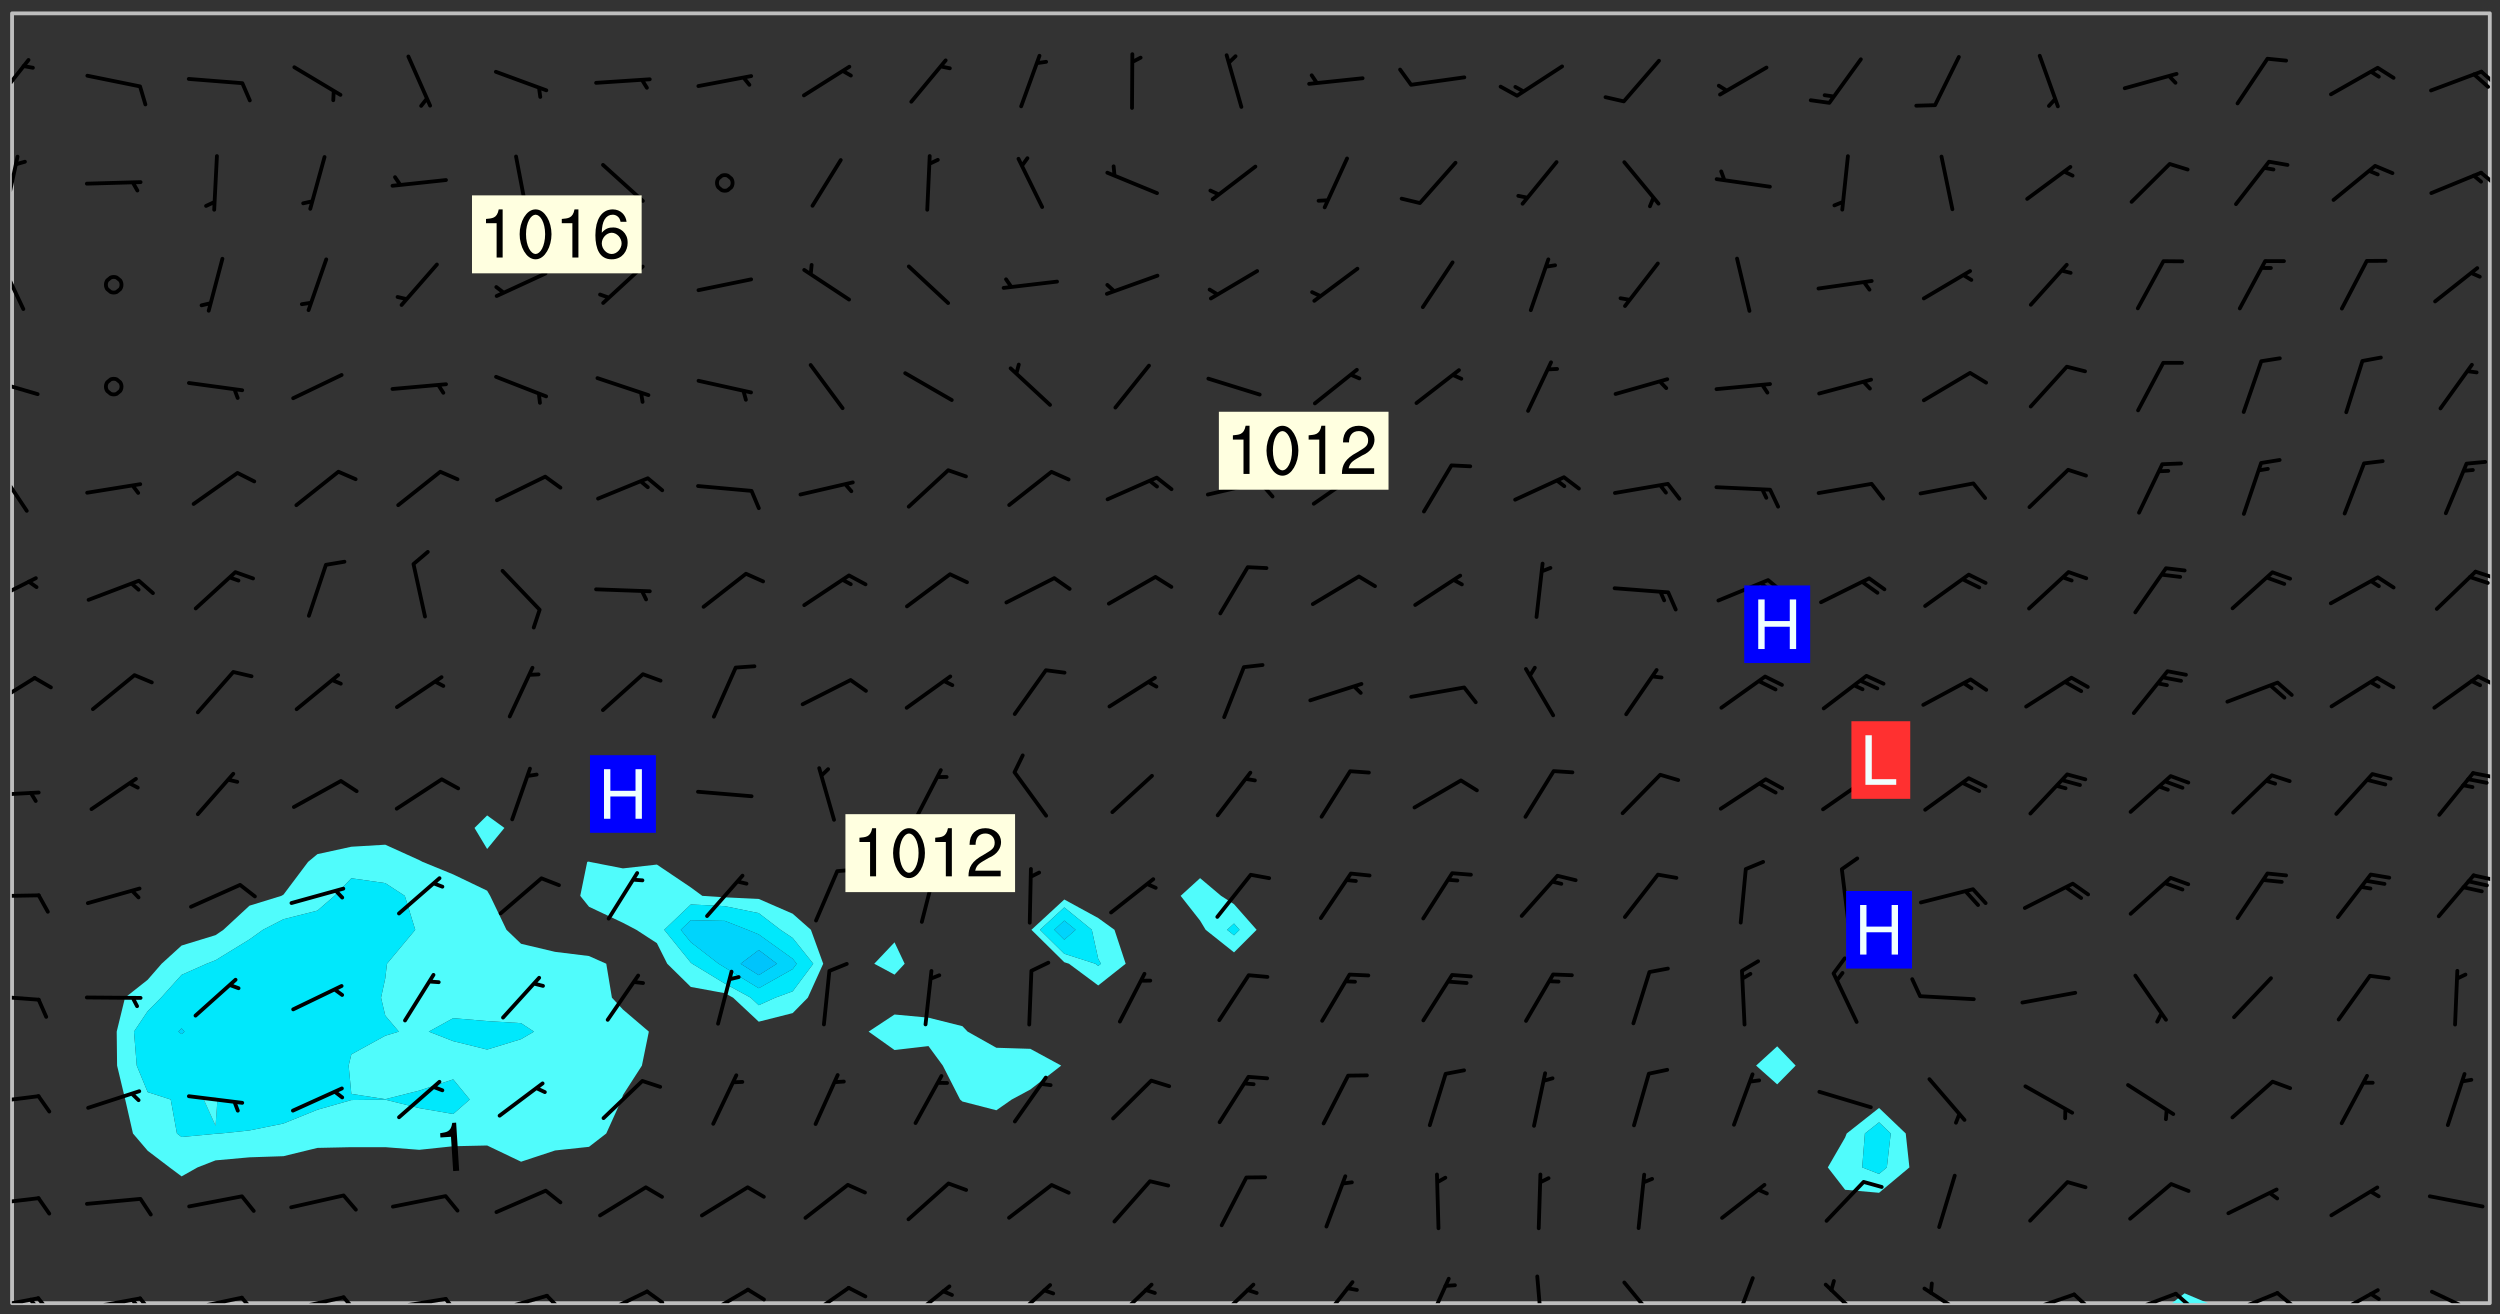 <svg xmlns="http://www.w3.org/2000/svg" role="img" xmlns:xlink="http://www.w3.org/1999/xlink" viewBox="142.45 309.95 326.84 171.84"><rect x="142.45" y="309.95" width="326.84" height="171.84" fill="#333333" stroke="none"/><defs><clipPath id="clip2"><path d="M 144 311.672 L 145 311.672 L 145 480.328 L 144 480.328 Z M 144 311.672"/></clipPath><clipPath id="clip3"><path d="M 144 311.672 L 468 311.672 L 468 480.328 L 144 480.328 Z M 144 311.672"/></clipPath><clipPath id="clip4"><path d="M 426 479 L 432 479 L 432 480.328 L 426 480.328 Z M 426 479"/></clipPath><clipPath id="clip5"><path d="M 467 311.672 L 468 311.672 L 468 480.328 L 467 480.328 Z M 467 311.672"/></clipPath><clipPath id="clip6"><path d="M 144 479 L 148 479 L 148 480.328 L 144 480.328 Z M 144 479"/></clipPath><clipPath id="clip7"><path d="M 147 479 L 150 479 L 150 480.328 L 147 480.328 Z M 147 479"/></clipPath><clipPath id="clip8"><path d="M 146 479 L 148 479 L 148 480.328 L 146 480.328 Z M 146 479"/></clipPath><clipPath id="clip9"><path d="M 153 479 L 162 479 L 162 480.328 L 153 480.328 Z M 153 479"/></clipPath><clipPath id="clip10"><path d="M 160 479 L 163 479 L 163 480.328 L 160 480.328 Z M 160 479"/></clipPath><clipPath id="clip11"><path d="M 159 479 L 161 479 L 161 480.328 L 159 480.328 Z M 159 479"/></clipPath><clipPath id="clip12"><path d="M 166 479 L 175 479 L 175 480.328 L 166 480.328 Z M 166 479"/></clipPath><clipPath id="clip13"><path d="M 173 479 L 176 479 L 176 480.328 L 173 480.328 Z M 173 479"/></clipPath><clipPath id="clip14"><path d="M 180 479 L 188 479 L 188 480.328 L 180 480.328 Z M 180 479"/></clipPath><clipPath id="clip15"><path d="M 187 479 L 190 479 L 190 480.328 L 187 480.328 Z M 187 479"/></clipPath><clipPath id="clip16"><path d="M 193 479 L 201 479 L 201 480.328 L 193 480.328 Z M 193 479"/></clipPath><clipPath id="clip17"><path d="M 200 479 L 203 479 L 203 480.328 L 200 480.328 Z M 200 479"/></clipPath><clipPath id="clip18"><path d="M 206 479 L 215 479 L 215 480.328 L 206 480.328 Z M 206 479"/></clipPath><clipPath id="clip19"><path d="M 213 479 L 216 479 L 216 480.328 L 213 480.328 Z M 213 479"/></clipPath><clipPath id="clip20"><path d="M 220 478 L 228 478 L 228 480.328 L 220 480.328 Z M 220 478"/></clipPath><clipPath id="clip21"><path d="M 226 478 L 230 478 L 230 480.328 L 226 480.328 Z M 226 478"/></clipPath><clipPath id="clip22"><path d="M 233 478 L 241 478 L 241 480.328 L 233 480.328 Z M 233 478"/></clipPath><clipPath id="clip23"><path d="M 239 478 L 243 478 L 243 480.328 L 239 480.328 Z M 239 478"/></clipPath><clipPath id="clip24"><path d="M 247 478 L 254 478 L 254 480.328 L 247 480.328 Z M 247 478"/></clipPath><clipPath id="clip25"><path d="M 260 477 L 267 477 L 267 480.328 L 260 480.328 Z M 260 477"/></clipPath><clipPath id="clip26"><path d="M 274 477 L 280 477 L 280 480.328 L 274 480.328 Z M 274 477"/></clipPath><clipPath id="clip27"><path d="M 287 477 L 294 477 L 294 480.328 L 287 480.328 Z M 287 477"/></clipPath><clipPath id="clip28"><path d="M 300 477 L 307 477 L 307 480.328 L 300 480.328 Z M 300 477"/></clipPath><clipPath id="clip29"><path d="M 314 477 L 320 477 L 320 480.328 L 314 480.328 Z M 314 477"/></clipPath><clipPath id="clip30"><path d="M 328 476 L 333 476 L 333 480.328 L 328 480.328 Z M 328 476"/></clipPath><clipPath id="clip31"><path d="M 343 476 L 345 476 L 345 480.328 L 343 480.328 Z M 343 476"/></clipPath><clipPath id="clip32"><path d="M 354 477 L 360 477 L 360 480.328 L 354 480.328 Z M 354 477"/></clipPath><clipPath id="clip33"><path d="M 368 476 L 372 476 L 372 480.328 L 368 480.328 Z M 368 476"/></clipPath><clipPath id="clip34"><path d="M 380 477 L 387 477 L 387 480.328 L 380 480.328 Z M 380 477"/></clipPath><clipPath id="clip35"><path d="M 393 478 L 401 478 L 401 480.328 L 393 480.328 Z M 393 478"/></clipPath><clipPath id="clip36"><path d="M 406 478 L 414 478 L 414 480.328 L 406 480.328 Z M 406 478"/></clipPath><clipPath id="clip37"><path d="M 413 478 L 416 478 L 416 480.328 L 413 480.328 Z M 413 478"/></clipPath><clipPath id="clip38"><path d="M 420 478 L 428 478 L 428 480.328 L 420 480.328 Z M 420 478"/></clipPath><clipPath id="clip39"><path d="M 426 478 L 429 478 L 429 480.328 L 426 480.328 Z M 426 478"/></clipPath><clipPath id="clip40"><path d="M 433 478 L 441 478 L 441 480.328 L 433 480.328 Z M 433 478"/></clipPath><clipPath id="clip41"><path d="M 439 478 L 443 478 L 443 480.328 L 439 480.328 Z M 439 478"/></clipPath><clipPath id="clip42"><path d="M 446 478 L 454 478 L 454 480.328 L 446 480.328 Z M 446 478"/></clipPath><clipPath id="clip43"><path d="M 452 478 L 454 478 L 454 480.328 L 452 480.328 Z M 452 478"/></clipPath><clipPath id="clip44"><path d="M 460 478 L 467 478 L 467 480.328 L 460 480.328 Z M 460 478"/></clipPath><clipPath id="clip45"><path d="M 144 466 L 148 466 L 148 468 L 144 468 Z M 144 466"/></clipPath><clipPath id="clip46"><path d="M 144 453 L 148 453 L 148 455 L 144 455 Z M 144 453"/></clipPath><clipPath id="clip47"><path d="M 144 439 L 148 439 L 148 441 L 144 441 Z M 144 439"/></clipPath><clipPath id="clip48"><path d="M 144 426 L 148 426 L 148 428 L 144 428 Z M 144 426"/></clipPath><clipPath id="clip49"><path d="M 465 424 L 468 424 L 468 426 L 465 426 Z M 465 424"/></clipPath><clipPath id="clip50"><path d="M 144 413 L 148 413 L 148 415 L 144 415 Z M 144 413"/></clipPath><clipPath id="clip51"><path d="M 465 410 L 468 410 L 468 412 L 465 412 Z M 465 410"/></clipPath><clipPath id="clip52"><path d="M 144 398 L 148 398 L 148 403 L 144 403 Z M 144 398"/></clipPath><clipPath id="clip53"><path d="M 466 398 L 468 398 L 468 400 L 466 400 Z M 466 398"/></clipPath><clipPath id="clip54"><path d="M 144 385 L 148 385 L 148 389 L 144 389 Z M 144 385"/></clipPath><clipPath id="clip55"><path d="M 465 384 L 468 384 L 468 386 L 465 386 Z M 465 384"/></clipPath><clipPath id="clip56"><path d="M 144 370 L 147 370 L 147 377 L 144 377 Z M 144 370"/></clipPath><clipPath id="clip57"><path d="M 144 359 L 148 359 L 148 362 L 144 362 Z M 144 359"/></clipPath><clipPath id="clip58"><path d="M 144 343 L 146 343 L 146 351 L 144 351 Z M 144 343"/></clipPath><clipPath id="clip59"><path d="M 144 330 L 145 330 L 145 338 L 144 338 Z M 144 330"/></clipPath><clipPath id="clip60"><path d="M 466 332 L 468 332 L 468 335 L 466 335 Z M 466 332"/></clipPath><clipPath id="clip61"><path d="M 144 317 L 147 317 L 147 324 L 144 324 Z M 144 317"/></clipPath><clipPath id="clip62"><path d="M 466 319 L 468 319 L 468 322 L 466 322 Z M 466 319"/></clipPath><g id="surface1293" clip-path="url(#clip1)"><path fill="#fff" fill-opacity="0" fill-rule="evenodd" d="M 0 0 L 1000 0 L 1000 1000 L 0 1000 Z M 0 0"/><path fill="#d3d3d3" fill-opacity="0" fill-rule="evenodd" d="M162.152 355.867L161.918 356.16 161.977 356.395 162.094 356.566 162.27 356.801 162.562 357.148 162.676 357.207 162.793 357.035 162.852 356.801 163.027 356.625 163.492 356.449 164.191 356.449 164.426 356.742 164.715 357.559 164.773 357.734 164.949 357.965 165.301 358.199 166 358.898 166.172 359.074 166.406 359.422 166.641 359.832 166.93 360.414 167.34 360.879 167.57 361.113 167.805 361.289 167.922 361.52 168.098 361.812 168.27 362.977 168.27 363.211 168.328 363.5 168.387 363.617 168.504 363.734 168.852 364.145 168.969 364.316 169.145 364.492 169.32 364.727 169.438 364.898 169.609 365.25 169.668 365.484 169.902 365.891 170.137 365.832 169.961 366.008 169.902 366.938 169.32 366.938 169.086 366.824 168.738 366.938 168.621 367.055 168.562 367.348 168.504 367.523 168.387 367.695 167.922 367.988 167.863 368.223 167.805 368.336 167.805 368.98 167.863 369.152 167.863 369.562 167.922 369.621 167.922 370.027 167.98 370.434 168.098 370.609 168.156 370.668 168.387 371.309 168.328 371.602 168.328 372.301 168.27 372.883 168.27 373.117 168.211 373.348 168.156 373.699 168.156 375.621 168.211 375.738 168.637 375.738 168.27 375.855 168.246 376.207 169.137 377.375 170.879 377.914 172.219 378.273 172.219 378.812 172.309 379.621 172.844 380.336 174.363 380.605 175.254 380.52 175.344 381.684 175.879 381.863 177.039 381.684 179.094 380.699 180.254 380.336 182.133 380.16 183.828 379.98 183.648 380.699 182.133 380.785 180.883 380.875 180.078 381.145 179.004 381.953 179.273 382.672 179.809 383.57 179.629 384.195 179.363 385.004 179.629 386.082 180.254 386.98 181.059 387.16 182.309 386.98 182.043 387.703 182.141 388.207 182.195 388.5 182.195 388.672 182.254 388.965 182.254 389.371 182.43 389.488 182.781 389.605 183.188 389.605 183.48 389.43 183.594 389.312 183.652 389.195 183.77 388.965 183.828 388.789 184.18 388.324 184.41 388.148 184.586 388.09 184.762 388.148 184.82 388.324 184.938 389.312 184.992 389.781 185.051 389.953 185.168 390.188 185.344 390.246 186.16 390.305 186.449 390.305 186.566 390.539 186.625 390.945 186.684 391.297 186.684 392.402 186.801 392.695 186.918 393.043 187.207 393.742 187.383 394.094 187.965 394.848 188.316 395.023 188.488 395.082 188.957 395.316 189.598 395.781 189.945 396.016 190.238 396.191 190.531 396.246 190.762 396.309 191.578 396.656 191.871 396.832 191.984 397.004 192.336 397.355 192.453 397.531 192.977 398.172 192.977 398.461 193.035 398.812 193.035 399.16 193.094 399.512 193.152 399.801 193.27 399.859 193.441 399.918 193.617 399.918 194.199 400.152 194.375 400.27 194.551 400.559 194.727 400.793 194.84 401.027 195.133 401.258 195.25 401.375 195.25 401.785 195.309 401.84 195.598 402.074 195.832 402.191 195.891 402.309 196.008 402.48 196.066 402.598 196.297 402.832 196.355 403.008 196.59 403.066 196.707 403.125 196.59 403.238 196.531 403.355 196.531 403.473 196.414 403.766 196.297 404.055 196.297 404.637 196.473 404.754 196.59 404.812 196.648 404.93 196.766 405.047 196.879 405.105 197.055 405.453 197.113 405.805 197.172 406.211 197.172 406.387 197.113 406.562 196.996 407.262 196.996 407.434 197.113 407.609 197.406 407.902 197.812 407.902 197.988 408.02 198.105 408.191 198.223 408.484 198.223 408.719 197.695 408.719 197.465 408.484 197.23 408.484 197.055 408.543 196.996 409.242 197.055 409.59 197.172 409.766 197.348 410.176 197.465 410.406 197.754 410.875 197.93 410.93 198.453 410.93 198.688 410.988 199.445 411.629 199.504 411.922 199.504 412.156 199.562 412.215 199.793 412.562 199.793 412.914 199.676 413.086 199.676 413.379 199.969 413.668 200.262 413.844 200.434 413.902 200.727 414.078 201.02 414.195 201.602 414.602 201.891 414.836 202.184 415.012 202.402 415.172 202.418 415.184 202.648 415.359 203.289 415.883 203.465 416.117 203.582 416.293 203.758 416.469 203.871 416.641 203.871 417.281 203.988 417.457 204.457 417.574 205.039 417.691 205.273 417.75 205.504 417.863 205.797 417.98 205.91 418.039 206.496 418.391 206.785 418.562 206.961 418.625 207.137 418.68 207.312 418.738 208.012 419.09 208.301 419.266 208.535 419.32 208.824 419.496 209.059 419.613 209.699 420.02 209.992 420.137 210.164 420.195 210.398 420.254 210.809 420.312 211.039 420.371 211.273 420.488 211.332 420.66 210.922 420.836 211.391 420.895 211.449 421.188 211.562 421.422 211.738 421.477 211.973 421.535 212.148 421.594 212.555 421.711 213.195 421.945 213.312 422.117 213.371 422.352 213.371 422.527 213.312 422.645 213.254 423.051 213.488 423.285 213.605 423.344 213.953 423.461 214.594 423.691 214.77 423.809 215.059 423.926 215.234 424.102 215.469 424.566 216.051 425.672 216.227 425.848 216.574 426.023 216.75 426.141 217.102 426.258 218.148 426.781 218.383 426.84 218.848 426.953 219.141 427.012 219.605 427.188 220.363 427.77 220.598 428.004 220.945 428.469 221.121 428.645 221.41 428.879 222.227 429.578 222.52 429.754 222.809 430.043 223.102 430.219 223.395 430.508 224.09 431.148 224.266 431.324 224.559 431.559 224.848 431.793 225.316 432.082 225.957 432.664 226.305 432.898 226.539 433.191 226.887 433.539 227.238 434.004 228.172 434.996 228.52 435.402 228.637 435.578 228.871 435.637 228.984 435.754 229.629 435.93 229.859 436.043 230.094 436.102 230.387 436.277 230.617 436.395 231.551 437.094 231.957 437.5 232.191 437.676 232.598 437.852 232.832 437.969 233.648 438.316 233.996 438.551 234.23 438.668 234.523 438.957 234.754 439.074 235.512 439.426 235.863 439.598 236.094 439.656 236.387 439.773 236.621 439.832 237.492 440.008 238.309 440.008 238.777 440.238 238.949 440.297 239.824 440.996 240.289 441.113 240.582 441.172 240.758 441.23 240.988 441.289 241.457 441.348 241.805 441.406 242.156 441.465 242.562 441.523 242.855 441.523 243.027 441.582 243.027 441.812 243.203 441.988 243.496 441.988 243.844 442.047 244.195 442.105 244.895 442.223 245.535 442.223 246 441.988 246.293 441.812 246.465 441.695 246.875 441.523 247.164 441.348 248.098 440.883 248.566 440.59 249.09 440.297 249.555 440.125 250.02 439.949 251.07 439.484 251.359 439.367 251.77 439.25 252.059 439.133 252.586 438.957 254.102 438.258 254.684 437.91 254.973 437.852 255.266 437.793 255.613 437.676 256.488 437.445 256.84 437.328 256.953 437.328 257.188 437.27 258.062 437.035 258.297 436.977 259.109 436.977 259.461 436.918 260.277 436.801 260.449 436.742 260.801 436.688 261.094 436.629 261.324 436.57 262.141 436.395 262.316 436.336 262.664 436.336 262.898 436.277 263.363 436.16 264.121 435.988 264.355 435.93 264.703 435.93 265.113 435.812 265.402 435.754 266.688 435.695 266.977 435.695 267.387 435.637 267.617 435.578 267.793 435.578 268.668 435.461 269.074 435.461 269.484 435.344 269.832 435.344 270.184 435.23 271.055 435.172 272.805 435.172 273.852 435.461 274.262 435.578 274.551 435.695 274.902 435.812 275.191 435.93 276.242 436.102 276.531 436.16 276.824 436.16 277.117 436.219 277.289 436.277 277.699 436.336 277.871 436.395 277.988 436.453 278.105 436.453 278.223 436.512 278.574 436.57 278.688 436.57 279.098 436.637 281.02 437.031 282.945 437.426 284.465 437.875 286.16 438.594 288.305 439.398 289.91 438.68 291.34 437.875 292.5 436.797 293.75 436.348 296.785 435.629 298.66 435.27 300.805 433.922 303.039 432.668 305.539 431.41 307.234 430.961 309.02 430.781 310.18 430.512 310.805 431.051 312.145 430.781 312.859 429.793 313.844 428.449 314.289 428.27 315.094 427.91 316.969 427.371 318.754 426.922 320.004 426.652 321.164 426.562 322.863 426.473 324.824 426.203 326.074 426.113 326.613 426.113 327.238 426.023 328.129 426.023 330.273 425.844 332.684 425.664 335.273 425.574 336.969 425.754 338.578 425.844 340.008 426.203 341.168 426.922 343.043 427.91 344.203 429.438 344.469 430.152 345.098 430.242 345.453 431.141 345.988 431.68 346.523 433.207 347.598 433.566 348.133 433.566 347.328 434.102 347.418 435.809 348.133 438.504 349.023 439.309 349.918 440.297 350.633 441.555 352.418 442.094 353.938 441.914 354.293 443.258 355.902 442.453 356.883 441.914 357.152 442.184 357.469 441.969 357.688 441.824 358.488 442.273 358.938 441.914 359.293 441.914 359.828 441.645 360.367 440.926 360.902 440.656 361.527 439.668 362.688 440.117 363.527 440.488 364.922 441.105 366.617 440.926 368.223 440.926 370.008 441.016 370.188 439.309 370.723 437.965 371.527 438.234 372.02 439.082 372.422 439.488 372.332 440.027 372.332 440.387 373.047 440.836 373.758 440.566 375.188 440.566 375.547 441.555 375.992 442.812 376.707 444.156 377.957 444.785 379.652 445.414 380.367 445.234 380.547 444.695 381.527 444.605 381.977 444.965 382.062 446.223 381.797 446.852 381.262 447.031 381.262 447.57 381.977 448.555 382.242 449.094 383.227 450.082 384.027 451.16 383.762 451.52 383.672 452.418 383.047 454.75 382.691 456.816 382.602 458.609 382.422 459.328 382.332 459.867 382.332 461.305 381.352 463.188 380.992 464.895 380.457 465.793 379.652 466.961 379.387 467.5 381.441 468.754 381.527 469.113 381.172 469.652 381.082 469.473 381.082 470.281 381.172 471.719 380.727 472.434 379.652 472.527 379.387 473.242 379.922 474.141 380.727 474.859 381.887 475.668 383.227 475.938 383.672 476.297 383.316 476.746 381.527 476.656 380.277 476.207 379.562 475.488 378.938 475.398 378.762 478.988 378.574 480.297 467.934 480.297 467.934 311.703 412.664 311.703 412.664 360.785 413.426 360.91 416.715 361.453 418.738 364.289 418.738 367.043 421.09 367.375 423.438 367.707 427.488 367.707 426.109 371.867 424.086 372.574 422.062 373.277 421.52 373.621 418.926 375.238 418.738 375.355 416.715 373.277 415.984 370.535 413.312 368.457 411.938 364.957 411.871 364.875 409.914 362.203 412.664 360.785 412.664 311.703 294.422 311.703 294.422 403.117 294.539 403.148 294.672 403.16 294.746 403.234 294.852 403.281 294.941 403.34 295.027 403.398 295.117 403.457 295.414 403.754 295.473 403.844 295.504 403.961 295.531 404.078 295.547 404.215 295.516 404.332 295.457 404.422 295.398 404.508 295.355 404.613 295.309 404.715 295.281 404.836 295.281 404.98 295.457 405.25 295.605 405.398 295.68 405.484 295.754 405.559 295.797 405.664 295.859 405.754 295.918 405.84 295.961 405.945 296.02 406.035 296.066 406.137 296.109 406.242 296.168 406.328 296.285 406.508 296.359 406.582 296.422 406.668 296.48 406.758 296.523 406.863 296.582 406.953 296.641 407.039 296.703 407.129 296.762 407.219 296.805 407.32 296.922 407.5 296.996 407.574 297.055 407.66 297.129 407.734 297.219 407.793 297.324 407.84 297.473 407.84 297.605 407.824 297.738 407.84 297.84 407.793 297.914 407.719 297.961 407.617 297.945 407.484 297.945 407.336 297.898 407.23 297.871 407.113 297.824 407.012 297.797 406.891 297.754 406.789 297.691 406.699 297.648 406.598 297.605 406.492 297.574 406.375 297.559 406.242 297.547 406.105 297.633 406.047 297.691 405.961 297.812 405.93 297.855 406.035 297.871 406.168 297.871 406.285 297.93 406.387 297.988 406.477 298.078 406.535 298.227 406.684 298.285 406.773 298.328 406.879 298.316 406.98 298.402 407.039 298.508 407.086 298.594 407.145 298.684 407.203 298.758 407.277 298.641 407.305 298.535 407.352 298.449 407.41 298.375 407.484 298.316 407.574 298.254 407.66 298.227 407.781 298.18 407.883 298.137 407.988 298.105 408.105 298.094 408.238 298.078 408.371 298.078 408.52 298.105 408.637 298.152 408.742 298.195 408.844 298.254 408.934 298.328 409.008 298.418 409.066 298.492 409.141 298.582 409.199 298.641 409.289 298.684 409.395 298.73 409.496 298.848 409.527 298.98 409.543 299.129 409.543 299.246 409.512 299.352 409.555 299.395 409.66 299.441 409.762 299.469 409.883 299.5 410 299.527 410.117 299.559 410.238 299.586 410.355 299.691 410.398 299.793 410.445 299.926 410.43 300.074 410.578 300.137 410.664 300.211 410.738 300.281 410.812 300.371 410.875 300.477 410.918 300.578 410.961 300.695 410.992 300.832 411.008 300.949 410.977 301.023 410.902 301.051 410.785 301.039 410.652 301.008 410.531 300.98 410.414 301.023 410.309 301.141 410.309 301.23 410.371 301.348 410.398 301.496 410.398 301.629 410.414 301.777 410.414 301.91 410.43 302.043 410.414 302.191 410.414 302.324 410.398 302.457 410.387 302.594 410.398 302.711 410.371 302.844 410.355 303.035 410.297 302.977 410.473 302.961 410.605 302.934 410.727 302.918 410.859 302.859 410.945 302.727 410.961 302.621 411.008 302.516 411.051 302.398 411.082 302.281 411.109 302.016 411.141 301.867 411.141 301.734 411.156 301.66 411.23 301.719 411.316 301.867 411.465 301.984 411.645 302.059 411.715 302.148 411.777 302.238 411.836 302.324 411.895 302.414 411.953 302.516 411.996 302.621 412.059 302.727 412.102 302.812 412.16 302.918 412.207 303.02 412.25 303.199 412.367 303.258 412.457 303.215 412.559 303.168 412.664 303.184 412.797 303.406 413.02 303.465 413.109 303.508 413.211 303.539 413.332 303.582 413.434 303.598 413.566 303.629 413.684 303.641 413.82 303.672 413.938 303.82 414.086 303.922 414.129 304.027 414.172 304.145 414.203 304.277 414.219 304.414 414.234 304.531 414.234 304.648 414.203 304.738 414.145 304.781 414.039 304.828 413.938 304.871 413.832 304.902 413.715 304.914 413.582 304.914 413.434 304.902 413.301 304.887 413.168 304.855 413.051 304.812 412.945 304.766 412.84 304.723 412.738 304.68 412.633 304.664 412.5 304.68 412.367 304.707 412.25 304.738 412.133 304.766 412.012 304.812 411.91 304.902 411.852 304.988 411.789 305.062 411.715 305.152 411.656 305.375 411.434 305.434 411.348 305.508 411.273 305.625 411.094 305.684 411.008 305.684 410.859 305.609 410.785 305.508 410.738 305.402 410.695 305.301 410.652 305.242 410.562 305.195 410.457 305.168 410.34 305.258 410.281 305.375 410.25 305.477 410.207 305.656 410.09 305.805 409.941 305.816 409.809 305.805 409.703 305.715 409.645 305.582 409.66 305.434 409.66 305.301 409.676 305.168 409.66 305.047 409.629 304.961 409.57 304.887 409.496 304.828 409.406 304.766 409.32 304.648 409.141 304.59 409.055 304.621 408.934 304.707 408.875 304.828 408.844 304.887 408.758 304.887 408.637 304.855 408.52 304.797 408.43 304.738 408.344 304.691 408.238 304.664 408.121 304.648 407.988 304.707 407.898 304.781 407.824 304.871 407.766 304.988 407.586 305.062 407.512 305.121 407.426 305.27 407.277 305.391 407.246 305.523 407.23 305.656 407.246 305.73 407.32 305.773 407.426 305.789 407.559 305.758 407.676 305.641 407.707 305.508 407.719 305.359 407.867 305.316 407.973 305.27 408.074 305.242 408.195 305.211 408.312 305.211 408.461 305.242 408.578 305.285 408.684 305.344 408.773 305.418 408.844 305.492 408.918 305.609 408.949 305.73 408.977 305.848 408.949 305.98 408.934 306.098 408.934 306.188 408.992 306.262 409.066 306.309 409.172 306.367 409.258 306.469 409.305 306.602 409.32 306.707 409.363 306.793 409.422 306.781 409.527 306.707 409.602 306.527 409.719 306.469 409.809 306.379 409.867 306.309 409.941 306.234 410.016 306.172 410.105 306.145 410.223 306.129 410.355 306.145 410.488 306.129 410.621 306.129 410.77 306.145 410.902 306.172 411.02 306.203 411.141 306.277 411.215 306.367 411.273 306.453 411.332 306.543 411.391 306.66 411.422 306.66 411.508 306.559 411.555 306.469 411.613 306.203 411.645 306.086 411.672 305.938 411.672 305.832 411.715 305.73 411.762 305.672 411.852 305.609 412.086 305.598 412.219 305.566 412.34 305.551 412.473 305.551 412.766 305.539 412.898 305.551 413.035 305.566 413.168 305.699 413.184 305.832 413.195 305.953 413.227 306.039 413.285 306.113 413.359 306.16 413.465 306.203 413.566 306.219 413.699 306.219 414.145 306.203 414.277 306.203 414.723 306.234 414.988 306.262 415.105 306.277 415.238 306.309 415.355 306.395 415.566 306.426 415.832 306.426 415.98 306.395 416.098 306.367 416.215 306.336 416.336 306.309 416.453 306.277 416.57 306.246 416.691 306.234 416.824 306.219 416.957 306.309 417.016 306.426 416.984 306.527 417 306.574 417.105 306.543 417.371 306.543 417.812 306.5 417.918 306.453 418.023 306.41 418.125 306.367 418.23 306.309 418.316 306.277 418.438 306.234 418.555 306.203 418.672 306.188 418.805 306.203 418.938 306.262 419.027 306.367 419.074 306.453 419.133 306.512 419.219 306.5 419.355 306.469 419.473 306.426 419.574 306.426 420.02 306.41 420.152 306.41 420.301 306.379 420.418 306.336 420.523 306.309 420.641 306.262 420.746 306.219 420.848 306.188 420.969 306.16 421.086 306.129 421.219 306.098 421.336 306.07 421.453 306.027 421.559 305.996 421.676 305.965 421.797 305.953 421.93 305.938 422.062 305.938 422.359 305.965 422.477 305.965 422.625 306.012 423.023 306.039 423.141 306.098 423.23 306.219 423.262 306.367 423.262 306.5 423.246 306.559 423.336 306.559 423.453 306.5 423.543 306.41 423.602 306.309 423.645 306.203 423.691 306.113 423.75 306.027 423.809 305.891 423.824 305.773 423.793 305.641 423.777 305.539 423.824 305.477 423.91 305.465 424.047 305.449 424.18 305.418 424.297 305.391 424.414 305.375 424.547 305.344 424.668 305.344 424.965 305.359 425.098 305.391 425.215 305.391 425.363 305.402 425.496 305.402 425.645 305.375 425.762 305.328 425.863 305.301 425.984 305.27 426.102 305.211 426.191 305.137 426.266 305.035 426.309 304.93 426.355 304.812 426.383 304.691 426.414 304.59 426.367 304.648 426.281 304.754 426.234 304.781 426.117 304.812 426 304.84 425.879 304.871 425.762 304.871 425.613 304.887 425.48 304.855 425.363 304.812 425.258 304.707 425.273 304.633 425.348 304.531 425.391 304.441 425.453 304.367 425.527 304.324 425.629 304.309 425.762 304.277 425.879 304.25 426 304.219 426.117 304.191 426.234 304.16 426.355 304.133 426.473 304.102 426.59 304.059 426.695 303.969 426.754 303.879 426.754 303.762 426.723 303.73 426.637 303.746 426.5 303.715 426.383 303.715 426.234 303.703 426.102 303.703 425.953 303.641 425.719 303.613 425.598 303.57 425.496 303.523 425.391 303.465 425.305 303.406 425.215 303.363 425.109 303.301 425.023 303.152 424.875 303.082 424.801 302.977 424.754 302.871 424.711 302.77 424.668 302.473 424.371 302.383 424.297 302.297 424.238 302.191 424.195 302.102 424.133 302.016 424.074 301.91 424.031 301.82 423.973 301.734 423.91 301.66 423.84 301.555 423.793 301.469 423.734 301.363 423.691 301.273 423.629 301.172 423.586 301.066 423.543 300.98 423.484 300.875 423.438 300.77 423.395 300.668 423.348 300.578 423.289 300.477 423.246 300.371 423.203 300.281 423.141 300.164 423.113 300.031 423.098 299.898 423.113 299.75 423.113 299.617 423.129 299.5 423.098 299.41 423.039 299.336 422.965 299.246 422.906 299.145 422.859 298.996 422.859 298.875 422.832 298.773 422.789 298.699 422.715 298.582 422.535 298.492 422.477 298.391 422.434 298.301 422.371 298.195 422.328 298.105 422.27 298.02 422.211 297.914 422.164 297.855 422.078 297.797 421.988 297.754 421.883 297.707 421.781 297.633 421.707 297.547 421.648 297.473 421.574 297.383 421.516 297.16 421.293 297.117 421.188 297.086 420.922 297.191 420.879 297.336 420.879 297.441 420.922 297.516 420.996 297.605 421.055 297.691 421.113 297.797 421.16 297.887 421.219 298.035 421.367 298.105 421.441 298.254 421.59 298.316 421.676 298.391 421.75 298.477 421.809 298.551 421.883 298.641 421.945 298.73 422.004 298.816 422.062 299.086 422.238 299.188 422.285 299.293 422.328 299.395 422.371 299.441 422.297 299.5 422.211 299.574 422.137 299.645 422.062 299.75 422.105 299.824 422.18 299.883 422.27 299.926 422.371 299.973 422.477 300.016 422.582 300.137 422.609 300.254 422.582 300.328 422.492 300.371 422.387 300.43 422.297 300.504 422.223 300.609 422.18 300.727 422.152 300.859 422.164 300.949 422.223 301.098 422.371 301.156 422.461 301.199 422.566 301.246 422.668 301.289 422.773 301.332 422.875 301.438 422.922 301.543 422.965 301.676 422.98 301.762 422.922 301.82 422.832 301.895 422.758 302 422.715 302.117 422.742 302.223 422.789 302.324 422.832 302.43 422.875 302.531 422.922 302.711 423.039 302.711 423.156 302.695 423.289 302.711 423.422 302.727 423.559 302.785 423.645 302.887 423.691 303.008 423.719 303.125 423.75 303.273 423.75 303.391 423.719 303.449 423.629 303.629 423.512 303.688 423.422 303.762 423.348 303.82 423.262 303.938 423.082 304.117 422.965 304.234 422.996 304.324 423.055 304.367 423.129 304.352 423.262 304.352 423.379 304.441 423.438 304.59 423.438 304.723 423.422 304.855 423.41 305.121 423.379 305.227 423.336 305.344 423.305 305.465 423.277 305.539 423.203 305.609 423.129 305.672 423.039 305.656 422.934 305.609 422.832 305.508 422.789 305.402 422.773 305.285 422.801 305.02 422.832 304.871 422.832 304.797 422.758 304.707 422.699 304.59 422.668 304.473 422.641 304.34 422.625 304.191 422.625 304.059 422.641 303.762 422.641 303.656 422.594 303.508 422.445 303.465 422.344 303.406 422.254 303.629 422.031 303.715 421.973 303.82 421.93 303.938 421.898 304.07 421.883 304.203 421.898 304.34 421.914 304.441 421.957 304.574 421.945 304.664 421.883 304.766 421.84 304.828 421.75 304.781 421.648 304.691 421.59 304.574 421.559 304.473 421.516 304.414 421.426 304.352 421.336 304.352 421.219 304.367 421.086 304.473 421.039 304.547 420.969 304.547 420.848 304.457 420.789 304.426 420.672 304.516 420.613 304.59 420.539 304.633 420.434 304.691 420.344 304.738 420.242 304.754 420.109 304.754 419.961 304.707 419.855 304.664 419.754 304.574 419.695 304.441 419.68 304.34 419.637 304.203 419.621 304.086 419.59 303.641 419.59 303.508 419.574 303.375 419.562 303.242 419.547 303.125 419.516 302.977 419.516 302.844 419.5 302.711 419.488 302.445 419.457 302.324 419.414 302.238 419.355 302.164 419.281 302.164 419.133 302.176 419 302.281 418.953 302.383 418.91 302.516 418.895 302.668 418.895 302.801 418.879 303.094 418.879 303.215 418.91 303.316 418.953 303.406 419.012 303.641 419.074 303.762 419.027 303.852 418.969 303.953 418.926 304.086 418.91 304.191 418.953 304.293 419 304.426 419.012 304.547 418.984 304.691 418.984 304.812 418.953 304.93 418.926 305.035 418.879 305.109 418.805 305.195 418.746 305.344 418.598 305.402 418.512 305.449 418.406 305.477 418.289 305.492 418.184 305.391 418.141 305.301 418.082 305.184 418.051 305.078 418.008 304.988 417.945 304.914 417.859 304.84 417.785 304.738 417.742 304.633 417.695 304.531 417.652 304.473 417.562 304.426 417.461 304.34 417.25 304.277 417.164 304.219 417.074 304.145 417 304.059 416.941 303.789 416.941 303.672 416.973 303.582 417.031 303.48 417.074 303.348 417.09 303.242 417.074 303.215 416.957 303.152 416.867 303.035 416.836 302.934 416.793 302.785 416.645 302.754 416.527 302.738 416.422 302.812 416.348 302.992 416.23 303.109 416.203 303.227 416.172 303.363 416.188 303.465 416.23 303.57 416.273 303.672 416.32 303.777 416.363 303.895 416.395 304.027 416.41 304.145 416.438 304.277 416.453 304.383 416.438 304.473 416.379 304.398 416.305 304.293 416.262 304.219 416.188 304.145 416.098 303.996 415.949 303.91 415.891 303.82 415.832 303.746 415.758 303.656 415.699 303.555 415.652 303.434 415.625 303.332 415.578 303.227 415.535 303.109 415.504 303.008 415.461 302.887 415.43 302.738 415.43 302.621 415.461 302.516 415.504 302.43 415.566 302.25 415.684 302.164 415.742 302.074 415.801 301.969 415.848 301.883 415.906 301.777 415.949 301.676 415.992 301.57 416.039 301.496 416.113 301.438 416.203 301.379 416.289 301.332 416.395 301.273 416.48 301.199 416.555 301.066 416.543 300.949 416.512 300.832 416.512 300.758 416.586 300.668 416.645 300.594 416.719 300.504 416.777 300.418 416.836 300.312 416.883 300.211 416.926 300.074 416.941 299.973 416.898 299.824 416.75 299.719 416.703 299.633 416.703 299.527 416.75 299.426 416.793 299.305 416.824 299.188 416.793 299.113 416.719 299.113 416.602 299.145 416.48 299.219 416.41 299.277 416.32 299.352 416.246 299.469 416.215 299.574 416.172 299.867 416.172 300 416.156 300.137 416.141 300.238 416.098 300.328 416.039 300.43 415.992 300.52 415.934 300.652 415.922 300.742 415.98 300.875 415.992 300.965 415.934 301.051 415.875 301.156 415.832 301.246 415.773 301.332 415.711 301.422 415.652 301.57 415.504 301.629 415.418 301.688 415.328 301.793 415.285 301.926 415.27 302.043 415.297 302.164 415.328 302.223 415.27 302.281 415.18 302.312 414.914 302.34 414.797 302.445 414.809 302.578 414.824 302.68 414.781 302.77 414.723 302.828 414.633 302.902 414.559 302.961 414.469 303.008 414.367 303.02 414.234 303.008 414.102 302.961 413.996 302.812 413.848 302.754 413.758 302.695 413.672 302.652 413.566 302.652 413.121 302.668 412.988 302.668 412.84 302.68 412.707 302.621 412.648 302.531 412.707 302.43 412.664 302.25 412.547 302.164 412.488 302.102 412.398 302.043 412.309 301.969 412.234 301.883 412.176 301.762 412.207 301.66 412.219 301.555 412.266 301.469 412.324 301.363 412.367 301.215 412.516 301.125 412.574 301.039 412.633 300.949 412.695 300.844 412.738 300.711 412.754 300.711 412.633 300.816 412.59 300.934 412.559 301.008 412.488 301.051 412.383 301.051 412.234 301.023 412.117 300.875 411.969 300.742 411.953 300.594 411.953 300.477 411.984 300.371 412.027 300.27 412.07 300.18 412.133 300.062 412.16 299.988 412.086 300 411.953 299.957 411.852 299.914 411.746 299.824 411.688 299.707 411.715 299.586 411.746 299.469 411.777 299.367 411.82 299.246 411.852 299.145 411.895 299.039 411.938 298.949 411.996 298.848 412.012 298.848 411.895 298.863 411.762 298.805 411.672 298.73 411.715 298.582 411.863 298.523 411.953 298.449 412.027 298.402 412.133 298.359 412.234 298.285 412.309 298.227 412.398 298.152 412.473 298.094 412.559 298.02 412.633 297.93 412.695 297.855 412.766 297.781 412.84 297.68 412.855 297.547 412.871 297.441 412.828 297.441 412.707 297.59 412.559 297.633 412.457 297.691 412.367 297.738 412.266 297.781 412.16 297.84 412.07 297.871 411.953 297.914 411.852 297.945 411.73 297.973 411.613 298.02 411.508 298.062 411.406 298.105 411.301 298.18 411.23 298.27 411.168 298.359 411.109 298.461 411.066 298.758 411.066 299.023 411.035 299.129 410.992 299.055 410.918 298.938 410.887 298.832 410.844 298.742 410.785 298.641 410.738 298.551 410.68 298.449 410.637 298.344 410.594 298.254 410.531 298.168 410.473 298.062 410.43 297.961 410.387 297.84 410.355 297.723 410.324 297.621 410.281 297.5 410.25 297.398 410.207 297.309 410.148 297.266 410.043 297.25 409.91 297.352 409.867 297.484 409.852 297.621 409.867 297.754 409.852 297.855 409.809 297.914 409.719 297.93 409.613 297.84 409.555 297.766 409.48 297.664 409.438 297.574 409.379 297.426 409.23 297.383 409.125 297.367 408.992 297.367 408.699 297.309 408.609 297.219 408.551 297.145 408.477 297.102 408.371 297.07 408.254 297.012 408.164 296.938 408.09 296.82 408.062 296.746 407.988 296.656 407.93 296.566 407.867 296.48 407.809 296.406 407.734 296.348 407.648 296.301 407.543 296.215 407.484 296.066 407.336 295.871 407.277 295.738 407.293 295.637 407.336 295.562 407.41 295.516 407.512 295.473 407.617 295.414 407.707 295.355 407.793 295.059 408.09 294.969 408.148 294.883 408.148 294.82 408.062 294.777 407.957 294.809 407.84 294.867 407.75 294.895 407.633 294.883 407.5 294.793 407.438 294.688 407.484 294.57 407.512 294.453 407.543 294.184 407.719 294.082 407.766 293.965 407.793 293.859 407.84 293.77 407.898 293.668 407.941 293.609 407.855 293.562 407.75 293.578 407.617 293.625 407.512 293.695 407.438 293.77 407.367 293.828 407.277 293.828 407.129 293.785 407.023 293.547 407.023 293.445 407.07 293.414 407.188 293.387 407.305 293.355 407.426 293.281 407.469 293.148 407.484 293.074 407.438 293.031 407.336 292.988 407.23 292.941 407.129 292.898 407.023 292.777 407.055 292.676 407.098 292.543 407.113 292.426 407.145 292.32 407.188 292.23 407.246 292.129 407.293 292.008 407.32 291.875 407.336 291.773 407.293 291.715 407.203 291.668 407.098 291.625 406.996 291.582 406.891 291.582 406.773 291.641 406.684 291.727 406.625 291.906 406.508 292.008 406.461 292.113 406.418 292.219 406.359 292.32 406.316 292.41 406.254 292.512 406.211 292.617 406.152 292.719 406.105 292.809 406.047 292.914 406.004 293.016 405.961 293.105 405.898 293.207 405.855 293.344 405.84 293.461 405.871 293.562 405.914 293.684 405.945 293.785 405.988 293.891 406.035 293.992 406.078 294.098 406.121 294.199 406.168 294.305 406.211 294.406 406.254 294.512 406.301 294.598 406.359 294.703 406.402 294.82 406.434 294.926 406.477 295.027 406.523 295.117 406.582 295.223 406.625 295.324 406.668 295.43 406.715 295.547 406.742 295.648 406.789 295.77 406.816 295.918 406.816 296.004 406.758 296.02 406.656 296.078 406.566 296.051 406.449 295.977 406.375 295.859 406.195 295.785 406.121 295.695 406.047 295.516 405.93 295.43 405.871 295.324 405.828 295.223 405.781 294.953 405.605 294.895 405.516 294.82 405.441 294.762 405.352 294.719 405.25 294.688 405.133 294.672 404.996 294.672 404.434 294.66 404.301 294.645 404.168 294.613 404.051 294.598 403.918 294.586 403.785 294.555 403.664 294.332 403.441 294.273 403.355 294.258 403.25 294.289 403.133 294.422 403.117 294.422 311.703 172.992 311.703 172.992 313.156 172.934 313.391 172.582 314.441 172.41 314.965 172.293 315.312 172.117 315.723 172 315.895 171.766 316.188 171.535 316.246 171.184 316.246 171.066 316.305 170.836 316.711 170.836 317.004 170.953 317.18 171.184 317.41 171.301 317.645 171.941 318.402 172.234 318.867 172.41 319.102 172.641 319.453 172.875 319.801 173.516 320.617 173.691 321.082 173.863 321.492 173.98 322.188 174.156 322.656 174.273 324.055 174.332 324.52 174.332 325.395 174.449 326.441 174.449 331.223 174.391 331.688 174.039 332.969 173.863 333.492 173.75 333.902 173.398 334.832 172.934 336 172.699 336.582 172.582 336.758 172.41 337.105 172.234 337.512 171.883 338.328 171.824 338.621 171.711 338.914 171.594 339.203 171.535 339.379 171.418 340.254 171.359 340.66 171.301 340.777 171.242 340.953 171.184 341.125 170.953 341.652 170.836 341.824 170.836 342.059 170.719 342.293 170.66 342.465 170.484 343.051 170.484 343.34 170.426 343.516 170.426 343.809 170.367 343.922 170.309 344.449 170.309 344.621 170.254 344.855 170.254 347.477 170.078 348.293 169.961 348.469 169.785 348.703 169.668 348.875 169.555 349.109 168.969 350.043 168.738 350.332 168.445 350.797 168.27 351.031 167.98 351.383 167.629 352.082 167.516 352.312 167.34 352.723 167.164 352.953 166.758 353.48 165.941 354.18 165.648 354.352 165.359 354.586 165.184 354.703 165.008 354.879 164.484 355.285 163.957 355.461 163.785 355.637 163.551 355.691 162.91 355.867 162.152 355.867M174.363 386.891L173.289 387.34 173.648 388.234 174.898 387.52 175.344 386.98 174.363 386.891"/><path fill="#d3d3d3" fill-opacity="0" fill-rule="evenodd" d="M201.508 416.598L200.613 416.598 201.062 417.227 202.043 417.586 202.848 417.496 203.293 416.508 203.117 416.598 202.402 416.242 201.508 416.598M356.129 475.668L356.07 475.145 356.07 474.852 356.184 474.559 356.242 474.328 356.711 473.859 356.824 473.859 356.941 473.746 357.059 473.688 357.234 473.688 357.469 473.629 357.816 473.629 358.051 473.688 358.168 473.746 358.398 473.918 358.457 474.094 358.574 474.676 358.574 474.969 358.457 475.145 358.285 475.434 358.109 475.609 357.582 476.133 357.352 476.367 357.234 476.426 357.059 476.426 356.941 476.367 356.535 476.074 356.359 475.957 356.242 475.898 356.184 475.785 356.129 475.668M362.77 464.711L362.711 464.539 362.711 463.43 362.77 463.258 362.945 463.199 363.117 463.141 363.293 463.141 363.527 463.082 363.645 463.141 363.703 463.84 363.645 464.012 363.527 464.188 363.41 464.246 363.176 464.77 363.062 464.828 362.828 464.828 362.77 464.711M372.383 450.32L372.266 450.145 372.266 449.445 372.559 448.57 372.676 448.398 372.852 448.047 372.965 447.816 373.082 447.523 373.434 446.766 373.551 446.535 373.723 446.301 373.898 446.301 374.016 446.242 374.656 446.242 374.773 446.301 375.008 446.535 375.18 446.648 375.531 446.941 375.648 447.059 375.762 447.234 375.762 447.348 375.879 447.406 375.996 447.523 375.996 448.223 375.938 448.398 375.938 448.629 375.879 448.805 375.531 449.855 375.414 450.086 375.297 450.32 375.18 450.379 374.949 450.613 374.309 450.902 373.434 450.902 373.023 450.785 372.383 450.32"/><path fill="none" stroke="#bebebe" stroke-linecap="round" stroke-linejoin="round" stroke-miterlimit="10" stroke-width=".5" d="M 431.957 354.305 L 108.027 354.305 L 108.027 185.68 L 431.957 185.68 L 431.957 354.305" transform="matrix(1 0 0 -1 36 666)"/><g clip-path="url(#clip2)"><path fill="#fff" fill-opacity="0" fill-rule="evenodd" d="M 144 475.891 L 144 480.328 L 144.004 480.328 L 144 480.328 L 144 311.672 L 144.004 311.672 L 144 311.672 L 144 475.891"/></g><g clip-path="url(#clip3)"><path fill="#fff" fill-opacity="0" fill-rule="evenodd" d="M 144.004 480.328 L 144.004 311.672 L 192.82 311.672 L 192.82 420.383 L 188.383 420.648 L 183.945 421.617 L 182.727 422.629 L 179.508 426.914 L 179.234 427.07 L 175.066 428.355 L 171.656 431.508 L 170.629 432.207 L 166.191 433.566 L 163.578 435.945 L 161.754 438.043 L 158.793 440.383 L 157.707 444.82 L 157.758 449.262 L 158.82 453.699 L 159.832 458.137 L 161.754 460.391 L 164.621 462.574 L 166.191 463.746 L 168.27 462.574 L 170.629 461.652 L 175.066 461.254 L 179.508 461.105 L 183.945 460.023 L 188.383 459.926 L 192.82 459.926 L 197.262 460.273 L 201.699 459.805 L 206.137 459.707 L 210.574 461.828 L 215.016 460.359 L 219.453 459.883 L 221.711 458.137 L 223.719 453.699 L 223.891 453.117 L 226.371 449.262 L 227.277 444.82 L 223.891 441.93 L 222.449 440.383 L 221.711 435.945 L 219.453 434.938 L 215.016 434.391 L 210.574 433.336 L 208.664 431.508 L 206.531 427.07 L 206.137 426.395 L 201.699 424.266 L 197.703 422.629 L 197.262 422.398 L 192.82 420.383 L 192.82 311.672 L 206.137 311.672 L 206.137 416.555 L 204.484 418.191 L 206.137 420.945 L 208.395 418.191 L 206.137 416.555 L 206.137 311.672 L 219.453 311.672 L 219.453 422.586 L 219.219 422.629 L 218.309 427.07 L 219.453 428.496 L 223.891 430.594 L 225.637 431.508 L 228.328 433.254 L 229.68 435.945 L 232.766 438.98 L 237.207 439.793 L 238.289 440.383 L 241.645 443.523 L 246.082 442.398 L 248.062 440.383 L 250.074 435.945 L 248.465 431.508 L 246.082 429.406 L 241.645 427.473 L 237.207 427.262 L 234.266 427.07 L 232.766 425.969 L 228.328 422.98 L 223.891 423.48 L 219.535 422.629 L 219.453 422.586 L 219.453 311.672 L 259.398 311.672 L 259.398 433.145 L 256.746 435.945 L 259.398 437.371 L 259.398 442.582 L 256.008 444.82 L 259.398 447.227 L 263.836 446.711 L 265.707 449.262 L 267.969 453.699 L 268.273 453.957 L 272.711 455.102 L 274.719 453.699 L 277.152 452.391 L 281.188 449.262 L 277.152 447.07 L 272.711 446.93 L 268.953 444.82 L 268.273 444.109 L 263.836 442.996 L 259.398 442.582 L 259.398 437.371 L 260.723 435.945 L 259.398 433.145 L 259.398 311.672 L 281.59 311.672 L 281.59 427.547 L 277.293 431.508 L 281.59 435.746 L 282.203 435.945 L 286.027 438.785 L 289.617 435.945 L 288.152 431.508 L 286.027 429.973 L 281.59 427.547 L 281.59 311.672 L 299.344 311.672 L 299.344 424.754 L 296.801 427.07 L 299.344 430.305 L 300.07 431.508 L 303.781 434.461 L 306.734 431.508 L 303.781 428.16 L 302.09 427.07 L 299.344 424.754 L 299.344 311.672 L 374.793 311.672 L 374.793 446.742 L 372.035 449.262 L 374.793 451.715 L 377.207 449.262 L 374.793 446.742 L 374.793 311.672 L 388.109 311.672 L 388.109 454.801 L 383.879 458.137 L 383.672 458.664 L 381.41 462.574 L 383.672 465.496 L 388.109 465.891 L 392.078 462.574 L 391.598 458.137 L 388.109 454.801 L 388.109 311.672 L 467.996 311.672 L 467.996 480.328 L 431.129 480.328 L 428.055 479.031 L 426.398 480.328 L 144.004 480.328"/></g><path fill="#50fcfc" fill-rule="evenodd" d="M 157.758 449.262 L 157.707 444.82 L 158.793 440.383 L 161.754 438.043 L 163.578 435.945 L 166.191 433.566 L 170.629 432.207 L 171.656 431.508 L 175.066 428.355 L 179.234 427.07 L 179.508 426.914 L 182.727 422.629 L 183.945 421.617 L 188.383 420.648 L 188.383 424.77 L 186.18 427.07 L 183.945 429 L 179.508 430.125 L 176.824 431.508 L 175.066 432.766 L 170.629 435.488 L 169.461 435.945 L 166.191 437.398 L 163.508 440.383 L 161.754 442.152 L 159.965 444.82 L 160.328 449.262 L 161.754 452.727 L 164.77 453.699 L 165.582 458.137 L 166.191 458.598 L 170.629 458.176 L 171.309 458.137 L 175.066 457.738 L 179.508 456.832 L 183.945 455.035 L 188.383 453.766 L 192.82 453.715 L 197.262 454.82 L 201.699 455.59 L 203.863 453.699 L 201.699 451.062 L 197.262 452.531 L 192.82 453.652 L 188.383 452.961 L 188.031 449.262 L 188.383 447.797 L 192.82 445.355 L 194.594 444.82 L 192.82 442.723 L 192.266 440.383 L 192.82 437.848 L 193.043 435.945 L 196.738 431.508 L 195.375 427.07 L 192.82 425.406 L 188.383 424.77 L 188.383 420.648 L 192.82 420.383 L 197.262 422.398 L 197.703 422.629 L 201.699 424.266 L 201.699 443.062 L 198.504 444.82 L 201.699 446.066 L 206.137 447.164 L 210.574 445.805 L 212.258 444.82 L 210.574 443.715 L 206.137 443.441 L 201.699 443.062 L 201.699 424.266 L 206.137 426.395 L 206.531 427.07 L 208.664 431.508 L 210.574 433.336 L 215.016 434.391 L 219.453 434.938 L 221.711 435.945 L 222.449 440.383 L 223.891 441.93 L 227.277 444.82 L 226.371 449.262 L 223.891 453.117 L 223.719 453.699 L 221.711 458.137 L 219.453 459.883 L 215.016 460.359 L 210.574 461.828 L 206.137 459.707 L 201.699 459.805 L 197.262 460.273 L 192.82 459.926 L 188.383 459.926 L 183.945 460.023 L 179.508 461.105 L 175.066 461.254 L 170.629 461.652 L 168.27 462.574 L 166.191 463.746 L 164.621 462.574 L 161.754 460.391 L 159.832 458.137 L 158.82 453.699 L 157.758 449.262"/><path fill="#00e8fc" fill-rule="evenodd" d="M 160.328 449.262 L 159.965 444.82 L 161.754 442.152 L 163.508 440.383 L 166.191 437.398 L 166.191 444.387 L 165.762 444.82 L 166.191 445.145 L 166.578 444.82 L 166.191 444.387 L 166.191 437.398 L 169.461 435.945 L 170.629 435.488 L 170.629 453.418 L 169.09 453.699 L 170.629 457.117 L 170.879 453.699 L 170.629 453.418 L 170.629 435.488 L 175.066 432.766 L 176.824 431.508 L 179.508 430.125 L 183.945 429 L 186.18 427.07 L 188.383 424.77 L 192.82 425.406 L 195.375 427.07 L 196.738 431.508 L 193.043 435.945 L 192.82 437.848 L 192.266 440.383 L 192.82 442.723 L 194.594 444.82 L 192.82 445.355 L 188.383 447.797 L 188.031 449.262 L 188.383 452.961 L 192.82 453.652 L 197.262 452.531 L 201.699 451.062 L 203.863 453.699 L 201.699 455.59 L 197.262 454.82 L 192.82 453.715 L 188.383 453.766 L 183.945 455.035 L 179.508 456.832 L 175.066 457.738 L 171.309 458.137 L 170.629 458.176 L 166.191 458.598 L 165.582 458.137 L 164.77 453.699 L 161.754 452.727 L 160.328 449.262"/><path fill="#00d4fc" fill-rule="evenodd" d="M 166.191 445.145 L 165.762 444.82 L 166.191 444.387 L 166.578 444.82 L 166.191 445.145"/><path fill="#50fcfc" fill-rule="evenodd" d="M 170.629 453.418 L 169.09 453.699 L 170.629 457.117 L 170.879 453.699 L 170.629 453.418"/><path fill="#00e8fc" fill-rule="evenodd" d="M 201.699 446.066 L 198.504 444.82 L 201.699 443.062 L 206.137 443.441 L 210.574 443.715 L 212.258 444.82 L 210.574 445.805 L 206.137 447.164 L 201.699 446.066"/><path fill="#50fcfc" fill-rule="evenodd" d="M206.137 420.945L204.484 418.191 206.137 416.555 208.395 418.191 206.137 420.945M219.453 428.496L218.309 427.07 219.219 422.629 219.453 422.586 219.535 422.629 223.891 423.48 228.328 422.98 232.766 425.969 232.766 428.195 229.289 431.508 232.766 435.805 232.949 435.945 237.207 438.535 240.594 440.383 241.645 441.367 243.812 440.383 246.082 439.551 248.773 435.945 246.082 432.574 244.488 431.508 241.645 429.332 237.207 428.418 232.766 428.195 232.766 425.969 234.266 427.07 237.207 427.262 241.645 427.473 246.082 429.406 248.465 431.508 250.074 435.945 248.062 440.383 246.082 442.398 241.645 443.523 238.289 440.383 237.207 439.793 232.766 438.98 229.68 435.945 228.328 433.254 225.637 431.508 223.891 430.594 219.453 428.496"/><path fill="#00e8fc" fill-rule="evenodd" d="M 232.766 435.805 L 229.289 431.508 L 232.766 428.195 L 232.766 430.254 L 231.449 431.508 L 232.766 433.133 L 236.398 435.945 L 237.207 436.434 L 241.645 439.145 L 246.082 436.645 L 246.602 435.945 L 246.082 435.293 L 241.645 432.113 L 240.18 431.508 L 237.207 430.344 L 232.766 430.254 L 232.766 428.195 L 237.207 428.418 L 241.645 429.332 L 244.488 431.508 L 246.082 432.574 L 248.773 435.945 L 246.082 439.551 L 243.812 440.383 L 241.645 441.367 L 240.594 440.383 L 237.207 438.535 L 232.949 435.945 L 232.766 435.805"/><path fill="#00d4fc" fill-rule="evenodd" d="M 232.766 433.133 L 231.449 431.508 L 232.766 430.254 L 237.207 430.344 L 240.18 431.508 L 241.645 432.113 L 241.645 434.152 L 239.273 435.945 L 241.645 437.441 L 244.023 435.945 L 241.645 434.152 L 241.645 432.113 L 246.082 435.293 L 246.602 435.945 L 246.082 436.645 L 241.645 439.145 L 237.207 436.434 L 236.398 435.945 L 232.766 433.133"/><path fill="#00c4fc" fill-rule="evenodd" d="M 241.645 437.441 L 239.273 435.945 L 241.645 434.152 L 244.023 435.945 L 241.645 437.441"/><path fill="#50fcfc" fill-rule="evenodd" d="M259.398 447.227L256.008 444.82 259.398 442.582 263.836 442.996 268.273 444.109 268.953 444.82 272.711 446.93 277.152 447.07 281.188 449.262 277.152 452.391 274.719 453.699 272.711 455.102 268.273 453.957 267.969 453.699 265.707 449.262 263.836 446.711 259.398 447.227M259.398 437.371L256.746 435.945 259.398 433.145 260.723 435.945 259.398 437.371M281.59 435.746L277.293 431.508 281.59 427.547 281.59 428.578 278.414 431.508 281.59 434.641 285.648 435.945 286.027 436.227 286.383 435.945 286.027 435.312 285.188 431.508 281.59 428.578 281.59 427.547 286.027 429.973 288.152 431.508 289.617 435.945 286.027 438.785 282.203 435.945 281.59 435.746"/><path fill="#00e8fc" fill-rule="evenodd" d="M 281.59 434.641 L 278.414 431.508 L 281.59 428.578 L 281.59 430.301 L 280.281 431.508 L 281.59 432.801 L 283.07 431.508 L 281.59 430.301 L 281.59 428.578 L 285.188 431.508 L 286.027 435.312 L 286.383 435.945 L 286.027 436.227 L 285.648 435.945 L 281.59 434.641"/><path fill="#00d4fc" fill-rule="evenodd" d="M 281.59 432.801 L 280.281 431.508 L 281.59 430.301 L 283.07 431.508 L 281.59 432.801"/><path fill="#50fcfc" fill-rule="evenodd" d="M 299.344 430.305 L 296.801 427.07 L 299.344 424.754 L 302.09 427.07 L 303.781 428.16 L 303.781 430.684 L 302.871 431.508 L 303.781 432.23 L 304.504 431.508 L 303.781 430.684 L 303.781 428.16 L 306.734 431.508 L 303.781 434.461 L 300.07 431.508 L 299.344 430.305"/><path fill="#00e8fc" fill-rule="evenodd" d="M 303.781 432.23 L 302.871 431.508 L 303.781 430.684 L 304.504 431.508 L 303.781 432.23"/><path fill="#50fcfc" fill-rule="evenodd" d="M374.793 451.715L372.035 449.262 374.793 446.742 377.207 449.262 374.793 451.715M383.672 465.496L381.41 462.574 383.672 458.664 383.879 458.137 388.109 454.801 388.109 456.676 386.258 458.137 385.906 462.574 388.109 463.426 389.129 462.574 389.637 458.137 388.109 456.676 388.109 454.801 391.598 458.137 392.078 462.574 388.109 465.891 383.672 465.496"/><path fill="#00e8fc" fill-rule="evenodd" d="M 388.109 463.426 L 385.906 462.574 L 386.258 458.137 L 388.109 456.676 L 389.637 458.137 L 389.129 462.574 L 388.109 463.426"/><g clip-path="url(#clip4)"><path fill="#50fcfc" fill-rule="evenodd" d="M 426.398 480.328 L 428.055 479.031 L 431.129 480.328 L 426.398 480.328"/></g><g clip-path="url(#clip5)"><path fill="#fff" fill-opacity="0" fill-rule="evenodd" d="M 467.996 480.328 L 468 480.328 L 468 311.672 L 467.996 311.672 L 468 311.672 L 468 480.328 L 467.996 480.328"/></g><path fill="#fff" fill-opacity="0" fill-rule="evenodd" d="M 198.598 465.086 L 204.43 464.715 L 203.793 454.773 L 197.965 455.145 L 198.598 465.086"/><path fill-rule="evenodd" d="M 201.574 456.754 L 202.082 456.719 L 202.48 463.004 L 201.695 463.051 L 201.41 458.57 L 200.027 458.66 L 199.992 458.105 L 200.543 458.004 L 200.793 457.938 L 201.016 457.832 L 201.211 457.676 L 201.371 457.457 L 201.492 457.152 L 201.574 456.754"/><g clip-path="url(#clip6)"><path fill="none" stroke="#000" stroke-linecap="round" stroke-linejoin="round" stroke-miterlimit="10" stroke-width=".5" d="M 111.453 186.32 L 104.547 185.023" transform="matrix(1 0 0 -1 36 666)"/></g><g clip-path="url(#clip7)"><path fill="none" stroke="#000" stroke-linecap="round" stroke-linejoin="round" stroke-miterlimit="10" stroke-width=".5" d="M 111.453 186.32 L 112.984 184.406" transform="matrix(1 0 0 -1 36 666)"/></g><g clip-path="url(#clip8)"><path fill="none" stroke="#000" stroke-linecap="round" stroke-linejoin="round" stroke-miterlimit="10" stroke-width=".5" d="M 110.449 186.133 L 111.215 185.172" transform="matrix(1 0 0 -1 36 666)"/></g><g clip-path="url(#clip9)"><path fill="none" stroke="#000" stroke-linecap="round" stroke-linejoin="round" stroke-miterlimit="10" stroke-width=".5" d="M 124.773 186.301 L 117.859 185.043" transform="matrix(1 0 0 -1 36 666)"/></g><g clip-path="url(#clip10)"><path fill="none" stroke="#000" stroke-linecap="round" stroke-linejoin="round" stroke-miterlimit="10" stroke-width=".5" d="M 124.773 186.301 L 126.293 184.375" transform="matrix(1 0 0 -1 36 666)"/></g><g clip-path="url(#clip11)"><path fill="none" stroke="#000" stroke-linecap="round" stroke-linejoin="round" stroke-miterlimit="10" stroke-width=".5" d="M 123.766 186.117 L 124.527 185.152" transform="matrix(1 0 0 -1 36 666)"/></g><g clip-path="url(#clip12)"><path fill="none" stroke="#000" stroke-linecap="round" stroke-linejoin="round" stroke-miterlimit="10" stroke-width=".5" d="M 138.066 186.395 L 131.191 184.945" transform="matrix(1 0 0 -1 36 666)"/></g><g clip-path="url(#clip13)"><path fill="none" stroke="#000" stroke-linecap="round" stroke-linejoin="round" stroke-miterlimit="10" stroke-width=".5" d="M 138.066 186.395 L 139.641 184.512" transform="matrix(1 0 0 -1 36 666)"/></g><g clip-path="url(#clip14)"><path fill="none" stroke="#000" stroke-linecap="round" stroke-linejoin="round" stroke-miterlimit="10" stroke-width=".5" d="M 151.371 186.445 L 144.52 184.898" transform="matrix(1 0 0 -1 36 666)"/></g><g clip-path="url(#clip15)"><path fill="none" stroke="#000" stroke-linecap="round" stroke-linejoin="round" stroke-miterlimit="10" stroke-width=".5" d="M 151.371 186.445 L 152.973 184.582" transform="matrix(1 0 0 -1 36 666)"/></g><g clip-path="url(#clip16)"><path fill="none" stroke="#000" stroke-linecap="round" stroke-linejoin="round" stroke-miterlimit="10" stroke-width=".5" d="M 164.727 186.234 L 157.793 185.109" transform="matrix(1 0 0 -1 36 666)"/></g><g clip-path="url(#clip17)"><path fill="none" stroke="#000" stroke-linecap="round" stroke-linejoin="round" stroke-miterlimit="10" stroke-width=".5" d="M 164.727 186.234 L 166.211 184.277" transform="matrix(1 0 0 -1 36 666)"/></g><g clip-path="url(#clip18)"><path fill="none" stroke="#000" stroke-linecap="round" stroke-linejoin="round" stroke-miterlimit="10" stroke-width=".5" d="M 177.953 186.645 L 171.199 184.699" transform="matrix(1 0 0 -1 36 666)"/></g><g clip-path="url(#clip19)"><path fill="none" stroke="#000" stroke-linecap="round" stroke-linejoin="round" stroke-miterlimit="10" stroke-width=".5" d="M 177.953 186.645 L 179.66 184.883" transform="matrix(1 0 0 -1 36 666)"/></g><g clip-path="url(#clip20)"><path fill="none" stroke="#000" stroke-linecap="round" stroke-linejoin="round" stroke-miterlimit="10" stroke-width=".5" d="M 191.051 187.207 L 184.73 184.133" transform="matrix(1 0 0 -1 36 666)"/></g><g clip-path="url(#clip21)"><path fill="none" stroke="#000" stroke-linecap="round" stroke-linejoin="round" stroke-miterlimit="10" stroke-width=".5" d="M 191.051 187.207 L 193.035 185.762" transform="matrix(1 0 0 -1 36 666)"/></g><g clip-path="url(#clip22)"><path fill="none" stroke="#000" stroke-linecap="round" stroke-linejoin="round" stroke-miterlimit="10" stroke-width=".5" d="M 204.238 187.445 L 198.172 183.895" transform="matrix(1 0 0 -1 36 666)"/></g><g clip-path="url(#clip23)"><path fill="none" stroke="#000" stroke-linecap="round" stroke-linejoin="round" stroke-miterlimit="10" stroke-width=".5" d="M 204.238 187.445 L 206.328 186.16" transform="matrix(1 0 0 -1 36 666)"/></g><g clip-path="url(#clip24)"><path fill="none" stroke="#000" stroke-linecap="round" stroke-linejoin="round" stroke-miterlimit="10" stroke-width=".5" d="M 217.406 187.68 L 211.637 183.664" transform="matrix(1 0 0 -1 36 666)"/></g><path fill="none" stroke="#000" stroke-linecap="round" stroke-linejoin="round" stroke-miterlimit="10" stroke-width=".5" d="M 217.406 187.68 L 219.586 186.559" transform="matrix(1 0 0 -1 36 666)"/><g clip-path="url(#clip25)"><path fill="none" stroke="#000" stroke-linecap="round" stroke-linejoin="round" stroke-miterlimit="10" stroke-width=".5" d="M 230.574 187.875 L 225.098 183.469" transform="matrix(1 0 0 -1 36 666)"/></g><path fill="none" stroke="#000" stroke-linecap="round" stroke-linejoin="round" stroke-miterlimit="10" stroke-width=".5" d="M 229.777 187.234 L 230.906 186.75" transform="matrix(1 0 0 -1 36 666)"/><g clip-path="url(#clip26)"><path fill="none" stroke="#000" stroke-linecap="round" stroke-linejoin="round" stroke-miterlimit="10" stroke-width=".5" d="M 243.738 188.047 L 238.562 183.293" transform="matrix(1 0 0 -1 36 666)"/></g><path fill="none" stroke="#000" stroke-linecap="round" stroke-linejoin="round" stroke-miterlimit="10" stroke-width=".5" d="M 242.984 187.355 L 244.141 186.949" transform="matrix(1 0 0 -1 36 666)"/><g clip-path="url(#clip27)"><path fill="none" stroke="#000" stroke-linecap="round" stroke-linejoin="round" stroke-miterlimit="10" stroke-width=".5" d="M 257.004 188.102 L 251.93 183.242" transform="matrix(1 0 0 -1 36 666)"/></g><path fill="none" stroke="#000" stroke-linecap="round" stroke-linejoin="round" stroke-miterlimit="10" stroke-width=".5" d="M 256.266 187.395 L 257.43 187.012" transform="matrix(1 0 0 -1 36 666)"/><g clip-path="url(#clip28)"><path fill="none" stroke="#000" stroke-linecap="round" stroke-linejoin="round" stroke-miterlimit="10" stroke-width=".5" d="M 270.316 188.105 L 265.246 183.238" transform="matrix(1 0 0 -1 36 666)"/></g><path fill="none" stroke="#000" stroke-linecap="round" stroke-linejoin="round" stroke-miterlimit="10" stroke-width=".5" d="M 269.578 187.395 L 270.742 187.012" transform="matrix(1 0 0 -1 36 666)"/><g clip-path="url(#clip29)"><path fill="none" stroke="#000" stroke-linecap="round" stroke-linejoin="round" stroke-miterlimit="10" stroke-width=".5" d="M 283.27 188.43 L 278.922 182.91" transform="matrix(1 0 0 -1 36 666)"/></g><path fill="none" stroke="#000" stroke-linecap="round" stroke-linejoin="round" stroke-miterlimit="10" stroke-width=".5" d="M 282.637 187.629 L 283.844 187.41" transform="matrix(1 0 0 -1 36 666)"/><g clip-path="url(#clip30)"><path fill="none" stroke="#000" stroke-linecap="round" stroke-linejoin="round" stroke-miterlimit="10" stroke-width=".5" d="M 295.855 188.875 L 292.965 182.469" transform="matrix(1 0 0 -1 36 666)"/></g><path fill="none" stroke="#000" stroke-linecap="round" stroke-linejoin="round" stroke-miterlimit="10" stroke-width=".5" d="M 295.434 187.941 L 296.66 188.023" transform="matrix(1 0 0 -1 36 666)"/><g clip-path="url(#clip31)"><path fill="none" stroke="#000" stroke-linecap="round" stroke-linejoin="round" stroke-miterlimit="10" stroke-width=".5" d="M 307.426 189.172 L 308.027 182.172" transform="matrix(1 0 0 -1 36 666)"/></g><g clip-path="url(#clip32)"><path fill="none" stroke="#000" stroke-linecap="round" stroke-linejoin="round" stroke-miterlimit="10" stroke-width=".5" d="M 318.805 188.383 L 323.277 182.961" transform="matrix(1 0 0 -1 36 666)"/></g><g clip-path="url(#clip33)"><path fill="none" stroke="#000" stroke-linecap="round" stroke-linejoin="round" stroke-miterlimit="10" stroke-width=".5" d="M 335.602 188.957 L 333.109 182.387" transform="matrix(1 0 0 -1 36 666)"/></g><g clip-path="url(#clip34)"><path fill="none" stroke="#000" stroke-linecap="round" stroke-linejoin="round" stroke-miterlimit="10" stroke-width=".5" d="M 345.137 188.105 L 350.207 183.238" transform="matrix(1 0 0 -1 36 666)"/></g><path fill="none" stroke="#000" stroke-linecap="round" stroke-linejoin="round" stroke-miterlimit="10" stroke-width=".5" d="M 345.875 187.395 L 346.207 188.578" transform="matrix(1 0 0 -1 36 666)"/><g clip-path="url(#clip35)"><path fill="none" stroke="#000" stroke-linecap="round" stroke-linejoin="round" stroke-miterlimit="10" stroke-width=".5" d="M 358.043 187.59 L 363.93 183.754" transform="matrix(1 0 0 -1 36 666)"/></g><path fill="none" stroke="#000" stroke-linecap="round" stroke-linejoin="round" stroke-miterlimit="10" stroke-width=".5" d="M 358.898 187.031 L 359.008 188.254" transform="matrix(1 0 0 -1 36 666)"/><g clip-path="url(#clip36)"><path fill="none" stroke="#000" stroke-linecap="round" stroke-linejoin="round" stroke-miterlimit="10" stroke-width=".5" d="M 377.621 186.816 L 370.98 184.523" transform="matrix(1 0 0 -1 36 666)"/></g><g clip-path="url(#clip37)"><path fill="none" stroke="#000" stroke-linecap="round" stroke-linejoin="round" stroke-miterlimit="10" stroke-width=".5" d="M 377.621 186.816 L 379.418 185.145" transform="matrix(1 0 0 -1 36 666)"/></g><g clip-path="url(#clip38)"><path fill="none" stroke="#000" stroke-linecap="round" stroke-linejoin="round" stroke-miterlimit="10" stroke-width=".5" d="M 390.906 186.91 L 384.328 184.434" transform="matrix(1 0 0 -1 36 666)"/></g><g clip-path="url(#clip39)"><path fill="none" stroke="#000" stroke-linecap="round" stroke-linejoin="round" stroke-miterlimit="10" stroke-width=".5" d="M 390.906 186.91 L 392.746 185.289" transform="matrix(1 0 0 -1 36 666)"/></g><g clip-path="url(#clip40)"><path fill="none" stroke="#000" stroke-linecap="round" stroke-linejoin="round" stroke-miterlimit="10" stroke-width=".5" d="M 404.184 187.004 L 397.68 184.34" transform="matrix(1 0 0 -1 36 666)"/></g><g clip-path="url(#clip41)"><path fill="none" stroke="#000" stroke-linecap="round" stroke-linejoin="round" stroke-miterlimit="10" stroke-width=".5" d="M 404.184 187.004 L 406.07 185.438" transform="matrix(1 0 0 -1 36 666)"/></g><g clip-path="url(#clip42)"><path fill="none" stroke="#000" stroke-linecap="round" stroke-linejoin="round" stroke-miterlimit="10" stroke-width=".5" d="M 417.316 187.383 L 411.176 183.961" transform="matrix(1 0 0 -1 36 666)"/></g><g clip-path="url(#clip43)"><path fill="none" stroke="#000" stroke-linecap="round" stroke-linejoin="round" stroke-miterlimit="10" stroke-width=".5" d="M 416.422 186.883 L 417.453 186.219" transform="matrix(1 0 0 -1 36 666)"/></g><g clip-path="url(#clip44)"><path fill="none" stroke="#000" stroke-linecap="round" stroke-linejoin="round" stroke-miterlimit="10" stroke-width=".5" d="M 430.734 184.164 L 424.387 187.18" transform="matrix(1 0 0 -1 36 666)"/></g><g clip-path="url(#clip45)"><path fill="none" stroke="#000" stroke-linecap="round" stroke-linejoin="round" stroke-miterlimit="10" stroke-width=".5" d="M 111.488 199.402 L 104.512 198.57" transform="matrix(1 0 0 -1 36 666)"/></g><path fill="none" stroke="#000" stroke-linecap="round" stroke-linejoin="round" stroke-miterlimit="10" stroke-width=".5" d="M111.488 199.402L112.891 197.387M124.812 199.312L117.816 198.66M124.812 199.312L126.164 197.266M138.082 199.648L131.18 198.324M138.082 199.648L139.621 197.738M151.371 199.762L144.52 198.211M151.371 199.762L152.973 197.902M164.707 199.676L157.816 198.297M164.707 199.676L166.262 197.777M177.797 200.387L171.352 197.586M177.797 200.387L179.719 198.859M190.887 200.824L184.895 197.148M190.887 200.824L193 199.578M204.199 200.828L198.215 197.145M204.199 200.828L206.312 199.586M217.293 201.145L211.75 196.828M217.293 201.145L219.531 200.145M230.453 201.328L225.219 196.645M230.453 201.328L232.758 200.48M243.938 201.129L238.367 196.844M243.938 201.129L246.168 200.113M256.793 201.621L252.141 196.352M256.793 201.621L259.18 201.051M269.395 202.109L266.168 195.863M269.395 202.109L271.848 202.137M282.332 202.273L279.859 195.695M281.973 201.316L283.188 201.477M294.312 202.5L294.512 195.473M294.34 201.477L295.406 202.082M307.836 202.5L307.617 195.473M307.805 201.477L308.902 202.02M321.406 202.48L320.676 195.492M321.301 201.465L322.438 201.926M337.129 201.145L331.586 196.828M336.32 200.52L337.441 200.016M350.094 201.531L345.246 196.441M350.094 201.531L352.457 200.871M362.004 202.348L359.969 195.625M376.746 201.512L371.859 196.461M376.746 201.512L379.102 200.832M390.301 201.254L384.934 196.719M390.301 201.254L392.578 200.344M404.086 200.539L397.777 197.434M403.168 200.086L404.16 199.367M417.25 200.809L411.242 197.164M416.379 200.277L417.43 199.648M424.113 199.652L431.012 198.32" transform="matrix(1 0 0 -1 36 666)"/><g clip-path="url(#clip46)"><path fill="none" stroke="#000" stroke-linecap="round" stroke-linejoin="round" stroke-miterlimit="10" stroke-width=".5" d="M 111.484 212.738 L 104.516 211.863" transform="matrix(1 0 0 -1 36 666)"/></g><path fill="none" stroke="#000" stroke-linecap="round" stroke-linejoin="round" stroke-miterlimit="10" stroke-width=".5" d="M111.484 212.738L112.898 210.73M124.656 213.387L117.973 211.215M123.684 213.07L124.566 212.219M138.117 211.871L131.145 212.734M137.102 211.996L137.539 210.848M151.145 213.75L144.746 210.852M150.215 213.328L151.188 212.578M163.902 214.617L158.617 209.984M163.133 213.945L164.281 213.508M177.387 214.41L171.766 210.191M176.566 213.797L177.68 213.273M190.43 214.73L185.352 209.871M190.43 214.73L192.758 213.961M202.715 215.473L199.695 209.129M202.277 214.551L203.5 214.605M215.965 215.504L213.074 209.098M215.543 214.57L216.77 214.652M229.531 215.379L226.141 209.227M229.039 214.484L230.266 214.465M243.176 215.172L239.129 209.43M242.586 214.336L243.805 214.184M256.961 214.773L251.969 209.828M256.961 214.773L259.305 214.043M269.668 215.266L265.895 209.34M269.668 215.266L272.113 215.074M269.121 214.402L270.344 214.305M282.699 215.426L279.492 209.176M282.699 215.426L285.152 215.461M295.445 215.66L293.375 208.945M295.445 215.66L297.855 216.121M308.453 215.738L307 208.863M308.242 214.738L309.422 215.078M322.012 215.68L320.07 208.926M322.012 215.68L324.414 216.188M335.57 215.598L333.141 209.004M335.219 214.641L336.434 214.805M351.035 211.293L344.305 213.312M363.277 209.637L358.695 214.965M362.609 210.41L362.164 209.27M377.359 210.574L371.242 214.031M376.469 211.074L376.438 209.848M390.574 210.402L384.66 214.199M389.711 210.957L389.613 209.734M403.555 214.637L398.309 209.965M403.555 214.637L405.855 213.785M415.906 215.398L412.59 209.203M415.422 214.496L416.648 214.496M428.652 215.641L426.469 208.961M428.336 214.668L429.543 214.879" transform="matrix(1 0 0 -1 36 666)"/><g clip-path="url(#clip47)"><path fill="none" stroke="#000" stroke-linecap="round" stroke-linejoin="round" stroke-miterlimit="10" stroke-width=".5" d="M 111.504 225.355 L 104.496 225.879" transform="matrix(1 0 0 -1 36 666)"/></g><path fill="none" stroke="#000" stroke-linecap="round" stroke-linejoin="round" stroke-miterlimit="10" stroke-width=".5" d="M111.504 225.355L112.492 223.109M124.828 225.586L117.801 225.645M123.805 225.594L124.371 224.508M137.246 227.961L132.012 223.273M136.484 227.277L137.637 226.855M151.109 227.145L144.781 224.09M150.188 226.699L151.18 225.973M163.121 228.598L159.398 222.637M162.578 227.73L163.805 227.645M176.938 228.219L172.215 223.016M176.25 227.461L177.438 227.16M189.883 228.512L185.898 222.723M189.301 227.668L190.52 227.531M202.086 229.02L200.324 222.215M201.832 228.027L203.023 228.312M214.879 229.113L214.164 222.121M214.879 229.113L217.152 230.035M228.223 229.109L227.449 222.125M228.109 228.094L229.25 228.547M241.293 229.129L241.008 222.105M241.293 229.129L243.504 230.191M256.074 228.738L252.855 222.492M255.605 227.832L256.832 227.848M269.703 228.555L265.855 222.676M269.703 228.555L272.148 228.332M282.887 228.637L279.305 222.594M282.887 228.637L285.34 228.523M282.367 227.758L283.594 227.703M296.293 228.586L292.531 222.648M296.293 228.586L298.738 228.398M295.742 227.723L298.191 227.535M309.496 228.652L305.953 222.582M309.496 228.652L311.949 228.555M308.98 227.77L310.207 227.719M322.09 228.969L319.992 222.262M322.09 228.969L324.504 229.422M334.188 229.125L334.523 222.105M334.188 229.125L336.297 230.379M334.238 228.105L335.293 228.73M346.164 228.789L349.18 222.445M346.164 228.789L347.625 230.762M346.602 227.867L347.332 228.852M357.477 225.812L364.496 225.422M357.477 225.812L356.449 228.039M370.848 224.98L377.758 226.254M389.621 222.73L385.613 228.504M389.035 223.57L388.477 222.48M403.348 228.164L398.516 223.066M416.293 228.473L412.199 222.762M416.293 228.473L418.727 228.145M427.711 229.125L427.414 222.105M427.668 228.105L428.773 228.637" transform="matrix(1 0 0 -1 36 666)"/><g clip-path="url(#clip48)"><path fill="none" stroke="#000" stroke-linecap="round" stroke-linejoin="round" stroke-miterlimit="10" stroke-width=".5" d="M 111.512 238.996 L 104.488 238.867" transform="matrix(1 0 0 -1 36 666)"/></g><path fill="none" stroke="#000" stroke-linecap="round" stroke-linejoin="round" stroke-miterlimit="10" stroke-width=".5" d="M111.512 238.996L112.703 236.852M124.695 239.887L117.934 237.977M123.711 239.609L124.562 238.723M137.84 240.363L131.422 237.5M137.84 240.363L139.773 238.855M151.332 239.871L144.559 237.992M150.348 239.598L151.191 238.707M163.91 241.238L158.609 236.625M163.141 240.566L164.285 240.129M177.238 241.223L171.91 236.641M177.238 241.223L179.527 240.328M189.754 241.91L186.023 235.953M189.211 241.043L190.438 240.957M203.523 241.57L198.887 236.289M202.848 240.805L204.043 240.523M215.91 242.16L213.133 235.703M215.91 242.16L218.355 242.363M228.707 242.336L226.965 235.527M228.707 242.336L231.094 242.914M241.227 242.445L241.074 235.418M241.203 241.422L242.301 241.973M257.223 241.109L251.707 236.754M256.422 240.477L257.543 239.98M269.965 241.684L265.598 236.18M269.965 241.684L272.375 241.242M283.059 241.844L279.133 236.02M283.059 241.844L285.5 241.59M282.488 240.996L283.707 240.871M296.305 241.891L292.52 235.973M296.305 241.891L298.75 241.695M295.754 241.031L296.977 240.934M310.062 241.555L305.391 236.305M310.062 241.555L312.445 240.977M309.383 240.793L310.574 240.504M323.199 241.703L318.883 236.16M323.199 241.703L325.617 241.281M334.688 242.43L334.023 235.434M334.688 242.43L336.953 243.371M347.246 242.418L348.098 235.445M347.246 242.418L349.258 243.824M364.391 239.797L357.582 238.066M364.391 239.797L366.043 237.98M363.402 239.547L365.051 237.73M377.434 240.523L371.168 237.34M377.434 240.523L379.441 239.113M376.523 240.059L378.531 238.648M390.227 241.281L385.004 236.582M390.227 241.281L392.531 240.445M389.469 240.598L391.773 239.758M402.883 241.852L398.977 236.012M402.883 241.852L405.324 241.605M402.316 241.004L404.758 240.754M416.391 241.715L412.102 236.148M416.391 241.715L418.812 241.305M415.766 240.906L418.188 240.492M415.145 240.094L416.352 239.891M429.84 241.605L425.281 236.258" transform="matrix(1 0 0 -1 36 666)"/><g clip-path="url(#clip49)"><path fill="none" stroke="#000" stroke-linecap="round" stroke-linejoin="round" stroke-miterlimit="10" stroke-width=".5" d="M 429.84 241.605 L 432.238 241.078" transform="matrix(1 0 0 -1 36 666)"/></g><path fill="none" stroke="#000" stroke-linecap="round" stroke-linejoin="round" stroke-miterlimit="10" stroke-width=".5" d="M429.176 240.828L431.574 240.301M428.516 240.051L430.91 239.52" transform="matrix(1 0 0 -1 36 666)"/><g clip-path="url(#clip50)"><path fill="none" stroke="#000" stroke-linecap="round" stroke-linejoin="round" stroke-miterlimit="10" stroke-width=".5" d="M 111.508 252.438 L 104.492 252.055" transform="matrix(1 0 0 -1 36 666)"/></g><path fill="none" stroke="#000" stroke-linecap="round" stroke-linejoin="round" stroke-miterlimit="10" stroke-width=".5" d="M110.488 252.383L111.121 251.332M124.219 254.223L118.41 250.27M123.375 253.648L124.461 253.078M136.949 254.887L132.312 249.605M136.273 254.117L137.469 253.836M151.02 253.949L144.871 250.543M151.02 253.949L153.078 252.613M164.203 254.168L158.316 250.324M164.203 254.168L166.352 252.98M175.734 255.562L173.414 248.93M175.398 254.598L176.609 254.785M185.652 254.957L190.129 249.535M186.305 254.168L186.773 255.301M197.703 252.539L204.707 251.953M213.551 255.625L215.488 248.871M213.832 254.641L214.715 255.492M229.449 255.367L226.223 249.125M228.98 254.461L230.207 254.473M239.082 255.086L243.219 249.406M239.082 255.086L240.156 257.293M251.875 249.875L257.055 254.621M269.918 255.035L265.645 249.457M269.297 254.223L270.508 254.023M282.965 255.223L279.227 249.27M282.965 255.223L285.41 255.047M297.449 254.016L291.375 250.48M297.449 254.016L299.531 252.723M309.57 255.238L305.879 249.258M309.57 255.238L312.02 255.078M323.5 254.758L318.582 249.734M323.5 254.758L325.852 254.066M337.297 254.172L331.418 250.32M337.297 254.172L339.445 252.992M336.441 253.613L338.59 252.43M350.555 254.254L344.785 250.242M350.555 254.254L352.738 253.133M349.715 253.668L351.898 252.547M363.832 254.309L358.141 250.184M363.832 254.309L366.035 253.234M363.004 253.711L365.207 252.633M376.707 254.809L371.895 249.688M376.707 254.809L379.074 254.164M376.008 254.062L378.375 253.418M375.309 253.316L376.492 252.996M390.238 254.586L384.996 249.906M390.238 254.586L392.539 253.738M389.473 253.906L391.777 253.059M388.711 253.227L389.863 252.801M403.461 254.688L398.402 249.809M403.461 254.688L405.793 253.926M402.723 253.977L403.891 253.598M416.605 254.852L411.887 249.645M416.605 254.852L418.984 254.25M415.918 254.094L418.297 253.492M429.773 254.977L425.348 249.52" transform="matrix(1 0 0 -1 36 666)"/><g clip-path="url(#clip51)"><path fill="none" stroke="#000" stroke-linecap="round" stroke-linejoin="round" stroke-miterlimit="10" stroke-width=".5" d="M 429.773 254.977 L 432.184 254.504" transform="matrix(1 0 0 -1 36 666)"/></g><path fill="none" stroke="#000" stroke-linecap="round" stroke-linejoin="round" stroke-miterlimit="10" stroke-width=".5" d="M429.133 254.18L431.539 253.711M428.488 253.387L429.691 253.152" transform="matrix(1 0 0 -1 36 666)"/><g clip-path="url(#clip52)"><path fill="none" stroke="#000" stroke-linecap="round" stroke-linejoin="round" stroke-miterlimit="10" stroke-width=".5" d="M 110.984 267.414 L 105.016 263.707" transform="matrix(1 0 0 -1 36 666)"/></g><path fill="none" stroke="#000" stroke-linecap="round" stroke-linejoin="round" stroke-miterlimit="10" stroke-width=".5" d="M110.984 267.414L113.105 266.184M124.035 267.785L118.594 263.34M124.035 267.785L126.297 266.836M136.949 268.199L132.312 262.922M136.949 268.199L139.336 267.637M150.66 267.789L145.23 263.332M149.871 267.141L151.004 266.668M164.176 267.52L158.344 263.602M163.328 266.949L164.41 266.371M176.062 268.746L173.09 262.379M175.629 267.82L176.855 267.883M190.504 267.906L185.273 263.215M190.504 267.906L192.809 267.062M202.633 268.773L199.777 262.352M202.633 268.773L205.082 268.945M217.656 267.145L211.383 263.977M217.656 267.145L219.66 265.73M230.688 267.613L224.984 263.512M229.859 267.016L230.957 266.473M243.188 268.426L239.113 262.699M243.188 268.426L245.621 268.109M257.438 267.438L251.496 263.684M256.57 266.891L257.637 266.285M269.07 268.832L266.492 262.293M269.07 268.832L271.508 269.109M284.441 266.633L277.75 264.488M283.469 266.324L284.348 265.465M297.871 266.172L290.949 264.949M297.871 266.172L299.383 264.242M305.945 268.59L309.508 262.531M306.465 267.711L307.105 268.754M323.031 268.457L319.051 262.668M322.453 267.613L323.672 267.477M337.215 267.602L331.496 263.52M337.215 267.602L339.414 266.508M336.383 267.008L338.578 265.914M350.465 267.691L344.875 263.434M350.465 267.691L352.695 266.664M349.652 267.07L351.883 266.047M348.84 266.453L349.953 265.938M364.082 267.227L357.891 263.898M364.082 267.227L366.121 265.863M363.18 266.742L364.199 266.062M377.266 267.449L371.34 263.672M377.266 267.449L379.398 266.242M376.402 266.902L378.539 265.691M389.82 268.297L385.414 262.824M389.82 268.297L392.23 267.836M389.18 267.5L391.59 267.039M388.539 266.707L389.742 266.477M404.215 266.809L397.648 264.312M404.215 266.809L406.062 265.195M403.262 266.445L405.105 264.832M417.227 267.422L411.266 263.699M417.227 267.422L419.352 266.195M416.359 266.883L417.422 266.27M430.422 267.605L424.703 263.52" transform="matrix(1 0 0 -1 36 666)"/><g clip-path="url(#clip53)"><path fill="none" stroke="#000" stroke-linecap="round" stroke-linejoin="round" stroke-miterlimit="10" stroke-width=".5" d="M 430.422 267.605 L 432.617 266.512" transform="matrix(1 0 0 -1 36 666)"/></g><path fill="none" stroke="#000" stroke-linecap="round" stroke-linejoin="round" stroke-miterlimit="10" stroke-width=".5" d="M 429.59 267.008 L 430.688 266.461" transform="matrix(1 0 0 -1 36 666)"/><g clip-path="url(#clip54)"><path fill="none" stroke="#000" stroke-linecap="round" stroke-linejoin="round" stroke-miterlimit="10" stroke-width=".5" d="M 111.137 280.465 L 104.863 277.289" transform="matrix(1 0 0 -1 36 666)"/></g><path fill="none" stroke="#000" stroke-linecap="round" stroke-linejoin="round" stroke-miterlimit="10" stroke-width=".5" d="M110.223 280L111.227 279.293M124.602 280.125L118.031 277.629M124.602 280.125L126.445 278.508M123.645 279.762L124.566 278.953M137.223 281.25L132.039 276.504M137.223 281.25L139.535 280.426M136.469 280.559L137.625 280.148M149.059 282.207L146.832 275.543M149.059 282.207L151.48 282.613M160.508 282.309L162.012 275.445M160.508 282.309L162.379 283.898M177 276.336L172.148 281.418M177 276.336L176.23 274.008M191.402 278.75L184.379 279.004M190.379 278.789L190.918 277.684M203.977 281.039L198.434 276.715M203.977 281.039L206.215 280.039M217.445 280.82L211.594 276.934M217.445 280.82L219.605 279.656M216.594 280.254L217.676 279.672M230.652 280.977L225.02 276.773M230.652 280.977L232.871 279.93M244.281 280.469L238.02 277.285M244.281 280.469L246.293 279.059M257.512 280.625L251.418 277.129M257.512 280.625L259.59 279.32M269.574 281.898L265.988 275.855M269.574 281.898L272.023 281.781M284.109 280.684L278.082 277.07M284.109 280.684L286.211 279.418M297.352 280.797L291.469 276.957M296.496 280.238L297.57 279.648M308.121 282.367L307.328 275.387M308.008 281.352L309.148 281.801M324.543 278.609L317.539 279.145M324.543 278.609L325.527 276.363M323.523 278.688L324.016 277.562M337.605 280.211L331.105 277.543M337.605 280.211L339.496 278.641M336.66 279.82L338.547 278.254M350.82 280.438L344.523 277.316M350.82 280.438L352.812 279.008M349.902 279.984L351.898 278.551M363.84 280.926L358.133 276.824M363.84 280.926L366.039 279.84M363.008 280.332L365.207 279.246M376.883 281.262L371.719 276.492M376.883 281.262L379.199 280.449M376.133 280.566L377.289 280.16M389.625 281.762L385.609 275.992M389.625 281.762L392.059 281.469M389.039 280.922L391.477 280.629M403.539 281.23L398.324 276.523M403.539 281.23L405.848 280.395M402.781 280.547L405.086 279.711M417.32 280.578L411.172 277.176M417.32 280.578L419.379 279.242M416.426 280.082L417.453 279.414M430.094 281.312L425.027 276.441" transform="matrix(1 0 0 -1 36 666)"/><g clip-path="url(#clip55)"><path fill="none" stroke="#000" stroke-linecap="round" stroke-linejoin="round" stroke-miterlimit="10" stroke-width=".5" d="M 430.094 281.312 L 432.426 280.547" transform="matrix(1 0 0 -1 36 666)"/></g><path fill="none" stroke="#000" stroke-linecap="round" stroke-linejoin="round" stroke-miterlimit="10" stroke-width=".5" d="M 429.359 280.602 L 431.691 279.84" transform="matrix(1 0 0 -1 36 666)"/><g clip-path="url(#clip56)"><path fill="none" stroke="#000" stroke-linecap="round" stroke-linejoin="round" stroke-miterlimit="10" stroke-width=".5" d="M 106.051 295.117 L 109.949 289.266" transform="matrix(1 0 0 -1 36 666)"/></g><path fill="none" stroke="#000" stroke-linecap="round" stroke-linejoin="round" stroke-miterlimit="10" stroke-width=".5" d="M124.785 292.75L117.848 291.633M123.773 292.586L124.516 291.609M137.5 294.219L131.762 290.164M137.5 294.219L139.691 293.113M150.695 294.379L145.195 290.004M150.695 294.379L152.945 293.402M164.012 294.375L158.508 290.008M164.012 294.375L166.262 293.395M177.734 293.734L171.418 290.648M177.734 293.734L179.719 292.293M191.141 293.523L184.637 290.863M191.141 293.523L193.027 291.953M190.195 293.137L191.141 292.352M204.703 291.875L197.707 292.508M204.703 291.875L205.656 289.613M217.941 292.984L211.098 291.398M216.945 292.754L217.754 291.828M230.418 294.574L225.254 289.809M230.418 294.574L232.734 293.766M243.914 294.363L238.387 290.023M243.914 294.363L246.156 293.367M257.68 293.609L251.25 290.773M257.68 293.609L259.609 292.094M256.746 293.199L257.711 292.438M271.203 292.988L264.359 291.395M271.203 292.988L272.816 291.137M283.984 294.191L278.207 290.191M283.984 294.191L286.164 293.066M296.211 295.207L292.609 289.176M296.211 295.207L298.664 295.086M310.918 293.66L304.535 290.723M310.918 293.66L312.871 292.176M309.988 293.234L310.965 292.488M324.504 292.789L317.578 291.598M324.504 292.789L326.008 290.848M323.496 292.613L324.246 291.645M337.867 292.027L330.848 292.355M337.867 292.027L338.914 289.812M336.844 292.074L337.371 290.969M351.133 292.793L344.211 291.59M351.133 292.793L352.641 290.859M364.438 292.848L357.535 291.535M364.438 292.848L365.977 290.938M376.832 294.629L371.773 289.754M376.832 294.629L379.164 293.871M389.137 295.359L386.094 289.023M389.137 295.359L391.59 295.457M388.695 294.438L389.922 294.488M402.059 295.52L399.801 288.863M402.059 295.52L404.48 295.914M401.73 294.551L402.941 294.75M415.516 295.469L412.98 288.914M415.516 295.469L417.949 295.762M428.914 295.434L426.207 288.949M428.914 295.434L431.355 295.664M428.52 294.492L429.742 294.605" transform="matrix(1 0 0 -1 36 666)"/><g clip-path="url(#clip57)"><path fill="none" stroke="#000" stroke-linecap="round" stroke-linejoin="round" stroke-miterlimit="10" stroke-width=".5" d="M 104.629 306.496 L 111.371 304.52" transform="matrix(1 0 0 -1 36 666)"/></g><path fill="none" stroke="#000" stroke-linecap="round" stroke-linejoin="round" stroke-miterlimit="10" stroke-width=".5" d="M122.336 305.508L122.316 305.707 122.258 305.898 122.164 306.074 121.707 306.453 121.516 306.508 121.316 306.527 121.117 306.508 120.922 306.453 120.465 306.074 120.371 305.898 120.312 305.707 120.293 305.508 120.312 305.309 120.371 305.117 120.465 304.938 120.922 304.562 121.117 304.504 121.316 304.484 121.516 304.504 121.707 304.562 122.164 304.938 122.258 305.117 122.316 305.309 122.336 305.508M138.113 305.031L131.148 305.98M137.098 305.172L137.523 304.02M151.113 307.027L144.777 303.988M164.762 305.816L157.762 305.195M163.742 305.727L164.41 304.699M177.848 304.23L171.301 306.785M176.895 304.602L177.039 303.383M191.223 304.395L184.559 306.617M190.254 304.719L190.457 303.508M204.637 304.746L197.773 306.266M203.637 304.969L203.965 303.785M216.609 302.684L212.43 308.332M224.793 307.262L230.879 303.75M238.574 307.898L243.727 303.117M239.324 307.203L239.641 308.387M256.664 308.25L252.27 302.766M271.137 304.465L264.426 306.547M283.84 307.703L278.352 303.312M283.043 307.062L284.168 306.578M297.188 307.66L291.633 303.355M296.379 307.035L297.5 306.531M309.227 308.684L306.223 302.332M308.793 307.758L310.016 307.816M324.418 306.473L317.664 304.543M323.438 306.191L324.289 305.309M337.855 305.84L330.859 305.176M336.836 305.742L337.512 304.719M351.066 306.414L344.277 304.602M350.078 306.148L350.914 305.25M364.008 307.297L357.965 303.715M364.008 307.297L366.105 306.023M376.66 308.109L371.941 302.902M376.66 308.109L379.039 307.508M389.262 308.613L385.973 302.402M389.262 308.613L391.715 308.613M402.082 308.828L399.781 302.188M402.082 308.828L404.504 309.207M415.301 308.859L413.191 302.156M415.301 308.859L417.715 309.305M429.617 308.359L425.508 302.656M429.02 307.527L430.234 307.363" transform="matrix(1 0 0 -1 36 666)"/><g clip-path="url(#clip58)"><path fill="none" stroke="#000" stroke-linecap="round" stroke-linejoin="round" stroke-miterlimit="10" stroke-width=".5" d="M 106.5 322 L 109.5 315.645" transform="matrix(1 0 0 -1 36 666)"/></g><path fill="none" stroke="#000" stroke-linecap="round" stroke-linejoin="round" stroke-miterlimit="10" stroke-width=".5" d="M122.336 318.82L122.316 319.02 122.258 319.215 122.164 319.391 121.707 319.766 121.516 319.824 121.316 319.844 121.117 319.824 120.922 319.766 120.465 319.391 120.371 319.215 120.312 319.02 120.293 318.82 120.312 318.621 120.371 318.43 120.465 318.254 120.922 317.879 121.117 317.82 121.316 317.801 121.516 317.82 121.707 317.879 122.164 318.254 122.258 318.43 122.316 318.621 122.336 318.82M133.734 315.426L135.527 322.219M133.996 316.414L132.801 316.133M146.789 315.504L149.102 322.141M147.125 316.469L145.914 316.281M158.949 316.176L163.57 321.469M159.621 316.945L158.426 317.223M171.383 317.352L177.766 320.293M172.312 317.777L171.336 318.523M185.305 316.441L190.477 321.203M186.059 317.133L184.898 317.543M197.766 318.113L204.648 319.527M211.59 320.758L217.453 316.887M212.441 320.195L212.559 321.414M225.266 321.215L230.406 316.43M237.66 318.41L244.641 319.234M238.676 318.527L237.977 319.535M251.16 317.633L257.773 320.012M252.121 317.977L251.215 318.801M264.758 317.031L270.805 320.613M265.637 317.555L264.59 318.191M278.277 316.723L283.914 320.922M279.098 317.332L277.988 317.855M292.465 315.895L296.355 321.746M308.875 322.141L306.578 315.5M308.539 321.176L309.754 321.367M318.895 316.043L323.188 321.602M319.52 316.852L318.309 317.059M333.543 322.242L335.168 315.402M351.148 319.316L344.191 318.328M350.137 319.172L350.859 318.18M364.012 320.613L357.961 317.031M363.129 320.09L364.176 319.453M376.648 321.434L371.953 316.207M375.965 320.676L377.156 320.379M389.297 321.906L385.938 315.738M389.297 321.906L391.75 321.883M402.594 321.918L399.27 315.727M402.594 321.918L405.047 321.91M402.109 321.016L403.336 321.012M415.875 321.938L412.617 315.707M415.875 321.938L418.328 321.953M430.316 321L424.805 316.641M429.516 320.367L430.641 319.875" transform="matrix(1 0 0 -1 36 666)"/><g clip-path="url(#clip59)"><path fill="none" stroke="#000" stroke-linecap="round" stroke-linejoin="round" stroke-miterlimit="10" stroke-width=".5" d="M 108.742 335.57 L 107.258 328.703" transform="matrix(1 0 0 -1 36 666)"/></g><path fill="none" stroke="#000" stroke-linecap="round" stroke-linejoin="round" stroke-miterlimit="10" stroke-width=".5" d="M108.527 334.57L109.707 334.906M124.828 332.238L117.805 332.039M123.805 332.207L124.41 331.141M134.453 328.629L134.809 335.645M134.504 329.648L133.391 329.129M147.012 328.75L148.879 335.523M147.281 329.734L146.086 329.469M157.766 331.762L164.754 332.512M158.785 331.871L158.094 332.887M175.234 328.688L173.914 335.59M190.496 329.781L185.285 334.492M202.227 332.137L202.207 332.336 202.148 332.527 202.055 332.703 201.598 333.082 201.406 333.141 201.207 333.16 201.008 333.141 200.812 333.082 200.355 332.703 200.262 332.527 200.203 332.336 200.184 332.137 200.203 331.938 200.262 331.746 200.355 331.57 200.812 331.191 201.008 331.133 201.207 331.113 201.406 331.133 201.598 331.191 202.055 331.57 202.148 331.746 202.207 331.938 202.227 332.137M216.367 335.125L212.672 329.148M227.996 335.648L227.676 328.629M227.949 334.625L229.055 335.152M239.602 335.289L242.699 328.984M240.055 334.375L240.77 335.367M251.215 333.473L257.715 330.801M252.16 333.082L252.039 334.305M264.988 330.004L270.574 334.27M265.801 330.625L264.688 331.137M279.633 328.941L282.559 335.332M280.059 329.871L278.836 329.801M292.082 329.504L296.738 334.77M292.082 329.504L289.695 330.078M305.504 329.414L309.949 334.859M306.148 330.207L304.945 330.445M323.277 329.426L318.805 334.848M322.625 330.215L322.156 329.082M330.879 332.633L337.836 331.641M331.891 332.488L331.473 333.641M347.301 328.645L348.039 335.633M347.41 329.66L346.273 329.199M361.699 328.695L360.273 335.578M377.125 334.227L371.477 330.047M376.305 333.621L377.41 333.09M390.109 334.613L385.125 329.66M390.109 334.613L392.453 333.887M403.09 334.91L398.773 329.363M403.09 334.91L405.508 334.488M402.461 334.102L403.672 333.891M416.965 334.363L411.527 329.91M416.965 334.363L419.23 333.414M416.176 333.715L417.305 333.242M430.812 333.469L424.309 330.805" transform="matrix(1 0 0 -1 36 666)"/><g clip-path="url(#clip60)"><path fill="none" stroke="#000" stroke-linecap="round" stroke-linejoin="round" stroke-miterlimit="10" stroke-width=".5" d="M 430.812 333.469 L 432.699 331.898" transform="matrix(1 0 0 -1 36 666)"/></g><path fill="none" stroke="#000" stroke-linecap="round" stroke-linejoin="round" stroke-miterlimit="10" stroke-width=".5" d="M 429.867 333.082 L 430.812 332.297" transform="matrix(1 0 0 -1 36 666)"/><g clip-path="url(#clip61)"><path fill="none" stroke="#000" stroke-linecap="round" stroke-linejoin="round" stroke-miterlimit="10" stroke-width=".5" d="M 110.176 348.211 L 105.824 342.691" transform="matrix(1 0 0 -1 36 666)"/></g><path fill="none" stroke="#000" stroke-linecap="round" stroke-linejoin="round" stroke-miterlimit="10" stroke-width=".5" d="M109.543 347.41L110.75 347.191M124.758 344.754L117.871 346.152M124.758 344.754L125.457 342.398M138.133 345.176L131.129 345.73M138.133 345.176L139.109 342.922M150.961 343.648L144.93 347.258M150.082 344.172L150.02 342.949M162.68 342.238L159.84 348.664M162.27 343.172L161.512 342.207M177.875 344.242L171.277 346.664M176.914 344.594L177.082 343.379M191.395 345.684L184.383 345.219M190.375 345.617L191.023 344.574M204.656 346.105L197.754 344.797M203.652 345.918L204.422 344.961M217.492 347.328L211.551 343.578M216.629 346.781L217.691 346.172M230.082 348.156L225.59 342.75M229.426 347.367L230.629 347.121M242.348 348.758L239.953 342.148M242 347.793L243.215 347.969M254.488 348.965L254.445 341.938M254.48 347.941L255.57 348.512M266.816 348.832L268.742 342.074M267.098 347.848L267.98 348.699M277.602 345.086L284.59 345.82M278.617 345.191L277.934 346.207M290.93 344.965L297.891 345.938M290.93 344.965L289.492 346.953M304.781 343.535L310.672 347.367M304.781 343.535L302.633 344.723M305.637 344.094L304.562 344.688M318.742 342.797L323.34 348.109M318.742 342.797L316.348 343.344M331.32 343.688L337.395 347.219M332.203 344.199L331.16 344.848M345.609 342.605L349.73 348.297M345.609 342.605L343.18 342.945M346.211 343.434L344.996 343.605M359.43 342.301L362.543 348.602M359.43 342.301L356.977 342.23M375.488 342.145L373.113 348.758M375.145 343.109L374.32 342.199M391.004 346.391L384.23 344.512M390.016 346.117L390.863 345.227M402.887 348.371L398.977 342.531M402.887 348.371L405.328 348.125M417.301 347.188L411.191 343.719M417.301 347.188L419.375 345.871M416.414 346.684L417.449 346.023M430.852 346.68L424.27 344.223" transform="matrix(1 0 0 -1 36 666)"/><g clip-path="url(#clip62)"><path fill="none" stroke="#000" stroke-linecap="round" stroke-linejoin="round" stroke-miterlimit="10" stroke-width=".5" d="M 430.852 346.68 L 432.691 345.055" transform="matrix(1 0 0 -1 36 666)"/></g><path fill="none" stroke="#000" stroke-linecap="round" stroke-linejoin="round" stroke-miterlimit="10" stroke-width=".5" d="M 429.895 346.324 L 431.734 344.695" transform="matrix(1 0 0 -1 36 666)"/><path fill="#00f" fill-rule="evenodd" d="M 383.801 436.578 L 392.418 436.578 L 392.418 426.434 L 383.801 426.434 L 383.801 436.578"/><path fill="azure" fill-rule="evenodd" d="M 385.633 428.266 L 386.465 428.266 L 386.465 431.09 L 389.754 431.09 L 389.754 428.266 L 390.586 428.266 L 390.586 434.746 L 389.754 434.746 L 389.754 431.832 L 386.465 431.832 L 386.465 434.746 L 385.633 434.746 L 385.633 428.266"/><path fill="#00f" fill-rule="evenodd" d="M 219.582 418.828 L 228.199 418.828 L 228.199 408.68 L 219.582 408.68 L 219.582 418.828"/><path fill="azure" fill-rule="evenodd" d="M 221.414 410.512 L 222.246 410.512 L 222.246 413.336 L 225.535 413.336 L 225.535 410.512 L 226.367 410.512 L 226.367 416.992 L 225.535 416.992 L 225.535 414.078 L 222.246 414.078 L 222.246 416.992 L 221.414 416.992 L 221.414 410.512"/><path fill="#ff3030" fill-rule="evenodd" d="M 384.496 414.387 L 392.188 414.387 L 392.188 404.242 L 384.496 404.242 L 384.496 414.387"/><path fill="azure" fill-rule="evenodd" d="M 386.328 406.074 L 387.16 406.074 L 387.16 411.816 L 390.355 411.816 L 390.355 412.555 L 386.328 412.555 L 386.328 406.074"/><path fill="#00f" fill-rule="evenodd" d="M 370.484 396.633 L 379.105 396.633 L 379.105 386.488 L 370.484 386.488 L 370.484 396.633"/><path fill="azure" fill-rule="evenodd" d="M 372.316 388.32 L 373.152 388.32 L 373.152 391.145 L 376.438 391.145 L 376.438 388.32 L 377.27 388.32 L 377.27 394.801 L 376.438 394.801 L 376.438 391.887 L 373.152 391.887 L 373.152 394.801 L 372.316 394.801 L 372.316 388.32"/><path fill="#ffffe0" fill-rule="evenodd" d="M 301.801 373.973 L 323.98 373.973 L 323.98 363.781 L 301.801 363.781 L 301.801 373.973"/><path fill-rule="evenodd" d="M305.297 365.613L305.809 365.613 305.809 371.906 305.02 371.906 305.02 367.418 303.633 367.418 303.633 366.863 304.191 366.797 304.445 366.746 304.672 366.656 304.875 366.512 305.051 366.305 305.191 366.008 305.297 365.613M310.113 365.613L310.34 365.633 310.559 365.688 310.77 365.777 310.965 365.898 311.148 366.047 311.32 366.223 311.621 366.645 311.863 367.137 312.047 367.684 312.156 368.262 312.195 368.852 312.156 369.445 312.047 370.031 311.863 370.586 311.621 371.086 311.32 371.516 311.148 371.695 310.965 371.848 310.77 371.973 310.559 372.062 310.34 372.121 310.113 372.141 309.883 372.121 309.664 372.062 309.457 371.973 309.258 371.848 309.074 371.695 308.902 371.516 308.602 371.086 308.359 370.586 308.18 370.031 308.066 369.445 308.027 368.852 308.863 368.852 308.891 369.418 308.973 369.922 309.098 370.363 309.262 370.738 309.453 371.039 309.664 371.262 309.887 371.398 310.113 371.445 310.34 371.398 310.562 371.262 310.773 371.039 310.961 370.738 311.125 370.363 311.25 369.922 311.332 369.418 311.363 368.852 311.332 368.293 311.25 367.793 311.125 367.355 310.961 366.992 310.773 366.699 310.562 366.484 310.34 366.352 310.113 366.309 309.887 366.352 309.664 366.484 309.453 366.699 309.262 366.992 309.098 367.355 308.973 367.793 308.891 368.293 308.863 368.852 308.027 368.852 308.066 368.262 308.18 367.684 308.359 367.137 308.602 366.645 308.902 366.223 309.074 366.047 309.258 365.898 309.457 365.777 309.664 365.688 309.883 365.633 310.113 365.613M315.203 365.613L315.711 365.613 315.711 371.906 314.926 371.906 314.926 367.418 313.535 367.418 313.535 366.863 314.098 366.797 314.348 366.746 314.578 366.656 314.781 366.512 314.957 366.305 315.098 366.008 315.203 365.613M318.027 367.789L318.812 367.789 318.832 367.473 318.891 367.188 318.992 366.934 319.133 366.719 319.312 366.543 319.535 366.414 319.801 366.336 320.109 366.309 320.348 366.328 320.57 366.391 320.773 366.492 320.953 366.633 321.102 366.805 321.215 367.012 321.289 367.246 321.312 367.512 321.293 367.781 321.227 368.004 321.117 368.195 320.961 368.367 320.758 368.531 320.512 368.695 319.879 369.086 319.34 369.398 318.902 369.715 318.559 370.039 318.293 370.375 318.102 370.727 317.977 371.098 317.91 371.488 317.887 371.906 322.102 371.906 322.102 371.168 318.766 371.168 318.852 370.883 318.965 370.648 319.113 370.445 319.301 370.266 319.531 370.094 319.809 369.918 320.527 369.5 320.941 369.297 321.285 369.066 321.566 368.812 321.789 368.547 321.949 368.27 322.062 367.984 322.125 367.699 322.145 367.418 322.105 367.035 321.984 366.688 321.793 366.379 321.543 366.117 321.242 365.902 320.895 365.746 320.516 365.648 320.109 365.613 319.676 365.645 319.277 365.746 318.922 365.91 318.617 366.145 318.367 366.449 318.184 366.824 318.066 367.27 318.027 367.789"/><path fill="#ffffe0" fill-rule="evenodd" d="M 252.977 426.582 L 275.156 426.582 L 275.156 416.391 L 252.977 416.391 L 252.977 426.582"/><path fill-rule="evenodd" d="M256.477 418.223L256.984 418.223 256.984 424.52 256.199 424.52 256.199 420.027 254.809 420.027 254.809 419.473 255.371 419.41 255.621 419.355 255.852 419.266 256.055 419.125 256.23 418.914 256.371 418.621 256.477 418.223M261.289 418.223L261.52 418.242 261.738 418.297 261.945 418.387 262.141 418.508 262.328 418.66 262.5 418.836 262.801 419.254 263.043 419.746 263.223 420.293 263.336 420.871 263.371 421.465 263.336 422.059 263.223 422.641 263.043 423.195 262.801 423.699 262.5 424.125 262.328 424.305 262.141 424.457 261.945 424.582 261.738 424.672 261.52 424.73 261.289 424.75 261.062 424.73 260.84 424.672 260.633 424.582 260.438 424.457 260.254 424.305 260.082 424.125 259.781 423.699 259.535 423.195 259.355 422.641 259.246 422.059 259.207 421.465 260.039 421.465 260.07 422.027 260.152 422.531 260.277 422.977 260.438 423.352 260.629 423.652 260.84 423.871 261.062 424.008 261.289 424.055 261.516 424.008 261.738 423.871 261.949 423.652 262.141 423.352 262.305 422.977 262.43 422.531 262.512 422.027 262.539 421.465 262.512 420.902 262.43 420.402 262.305 419.969 262.141 419.602 261.949 419.309 261.738 419.094 261.516 418.965 261.289 418.918 261.062 418.965 260.84 419.094 260.629 419.309 260.438 419.602 260.277 419.969 260.152 420.402 260.07 420.902 260.039 421.465 259.207 421.465 259.246 420.871 259.355 420.293 259.535 419.746 259.781 419.254 260.082 418.836 260.254 418.66 260.438 418.508 260.633 418.387 260.84 418.297 261.062 418.242 261.289 418.223M266.383 418.223L266.891 418.223 266.891 424.52 266.105 424.52 266.105 420.027 264.715 420.027 264.715 419.473 265.273 419.41 265.527 419.355 265.758 419.266 265.961 419.125 266.133 418.914 266.277 418.621 266.383 418.223M269.203 420.398L269.992 420.398 270.012 420.082 270.07 419.797 270.168 419.543 270.309 419.328 270.492 419.156 270.715 419.027 270.98 418.945 271.289 418.918 271.523 418.941 271.75 419.004 271.953 419.105 272.133 419.242 272.281 419.414 272.395 419.621 272.465 419.855 272.492 420.121 272.469 420.391 272.402 420.613 272.293 420.809 272.137 420.977 271.938 421.141 271.691 421.305 271.055 421.695 270.52 422.008 270.082 422.324 269.734 422.648 269.473 422.984 269.281 423.336 269.156 423.707 269.086 424.098 269.066 424.52 273.277 424.52 273.277 423.777 269.945 423.777 270.027 423.492 270.141 423.258 270.289 423.055 270.477 422.875 270.707 422.703 270.988 422.527 271.703 422.113 272.121 421.906 272.465 421.676 272.746 421.426 272.965 421.156 273.129 420.879 273.242 420.594 273.305 420.309 273.324 420.027 273.281 419.645 273.164 419.297 272.973 418.988 272.723 418.727 272.422 418.516 272.074 418.355 271.695 418.258 271.289 418.223 270.852 418.258 270.453 418.355 270.102 418.523 269.793 418.758 269.547 419.059 269.359 419.434 269.246 419.879 269.203 420.398"/><path fill="#ffffe0" fill-rule="evenodd" d="M 204.156 345.684 L 226.336 345.684 L 226.336 335.492 L 204.156 335.492 L 204.156 345.684"/><path fill-rule="evenodd" d="M207.652 337.324L208.164 337.324 208.164 343.621 207.375 343.621 207.375 339.129 205.988 339.129 205.988 338.574 206.547 338.512 206.801 338.457 207.031 338.367 207.234 338.227 207.406 338.016 207.547 337.723 207.652 337.324M212.469 337.324L212.699 337.344 212.918 337.398 213.125 337.488 213.32 337.609 213.504 337.762 213.676 337.938 213.977 338.355 214.223 338.848 214.402 339.395 214.512 339.973 214.551 340.566 214.512 341.16 214.402 341.742 214.223 342.297 213.977 342.797 213.676 343.227 213.504 343.406 213.32 343.559 213.125 343.684 212.918 343.773 212.699 343.832 212.469 343.852 212.238 343.832 212.02 343.773 211.812 343.684 211.617 343.559 211.43 343.406 211.262 343.227 210.957 342.797 210.715 342.297 210.535 341.742 210.422 341.16 210.387 340.566 211.219 340.566 211.246 341.129 211.328 341.633 211.453 342.078 211.617 342.453 211.809 342.754 212.02 342.973 212.242 343.109 212.469 343.156 212.695 343.109 212.918 342.973 213.129 342.754 213.32 342.453 213.48 342.078 213.605 341.633 213.688 341.129 213.719 340.566 213.688 340.004 213.605 339.504 213.48 339.07 213.32 338.703 213.129 338.41 212.918 338.195 212.695 338.066 212.469 338.02 212.242 338.066 212.02 338.195 211.809 338.41 211.617 338.703 211.453 339.07 211.328 339.504 211.246 340.004 211.219 340.566 210.387 340.566 210.422 339.973 210.535 339.395 210.715 338.848 210.957 338.355 211.262 337.938 211.43 337.762 211.617 337.609 211.812 337.488 212.02 337.398 212.238 337.344 212.469 337.324M217.559 337.324L218.07 337.324 218.07 343.621 217.281 343.621 217.281 339.129 215.895 339.129 215.895 338.574 216.453 338.512 216.707 338.457 216.934 338.367 217.137 338.227 217.312 338.016 217.453 337.723 217.559 337.324M224.363 338.945L223.578 338.945 223.523 338.734 223.445 338.547 223.336 338.387 223.207 338.258 223.059 338.152 222.898 338.078 222.73 338.035 222.559 338.02 222.23 338.059 221.945 338.18 221.699 338.375 221.492 338.645 221.332 338.984 221.219 339.387 221.148 339.855 221.125 340.379 221.312 340.176 221.5 340.02 221.684 339.895 221.871 339.809 222.059 339.746 222.25 339.711 222.652 339.688 222.957 339.715 223.277 339.809 223.594 339.965 223.891 340.184 224.145 340.469 224.344 340.82 224.418 341.02 224.469 341.238 224.496 341.473 224.504 341.723 223.715 341.77 223.688 341.512 223.609 341.258 223.488 341.023 223.328 340.812 223.133 340.637 222.914 340.5 222.676 340.41 222.418 340.379 222.164 340.41 221.926 340.5 221.703 340.637 221.512 340.812 221.352 341.023 221.227 341.258 221.152 341.512 221.125 341.77 221.152 342.027 221.227 342.277 221.352 342.512 221.512 342.723 221.703 342.902 221.926 343.039 222.164 343.125 222.418 343.156 222.676 343.125 222.914 343.039 223.133 342.902 223.328 342.723 223.488 342.512 223.609 342.277 223.688 342.027 223.715 341.77 224.504 341.723 224.473 342.094 224.379 342.465 224.223 342.824 224 343.152 223.711 343.434 223.539 343.555 223.352 343.656 223.145 343.738 222.922 343.801 222.68 343.84 222.418 343.852 222.137 343.836 221.875 343.789 221.637 343.711 221.422 343.605 221.227 343.477 221.055 343.32 220.898 343.141 220.766 342.938 220.648 342.715 220.551 342.473 220.402 341.938 220.316 341.344 220.289 340.703 220.328 339.961 220.441 339.297 220.629 338.719 220.75 338.465 220.887 338.234 221.039 338.027 221.211 337.844 221.395 337.691 221.598 337.559 221.816 337.457 222.051 337.387 222.297 337.34 222.559 337.324 222.926 337.359 223.258 337.453 223.551 337.605 223.809 337.805 224.02 338.047 224.184 338.32 224.301 338.625 224.363 338.945"/></g></defs><g id="surface1290"><use xlink:href="#surface1293"/></g></svg>